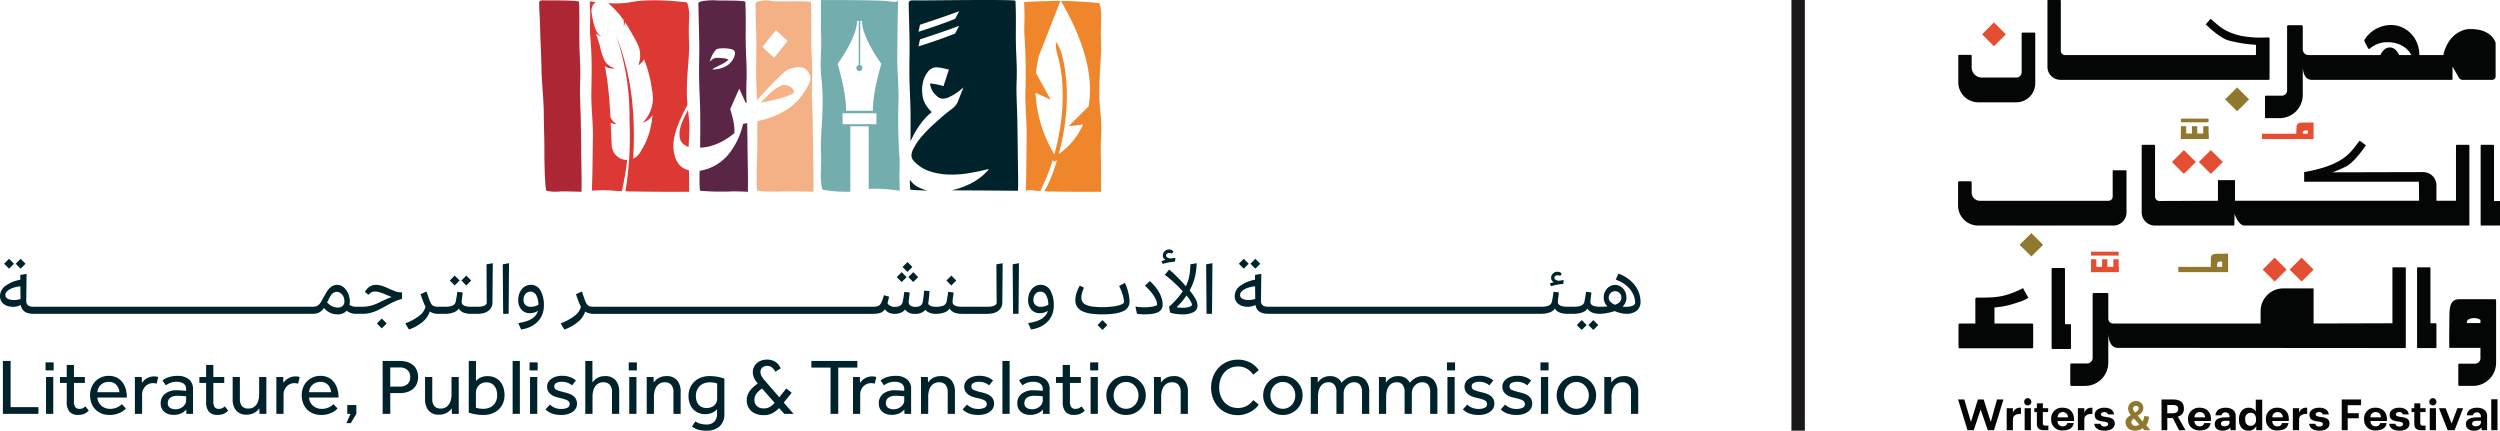 <svg xmlns="http://www.w3.org/2000/svg" width="1103.115" height="190.03" viewBox="0 0 1103.115 190.03">
  <g id="Group_166" data-name="Group 166" transform="translate(-435.046 -133.573)">
    <g id="Group_163" data-name="Group 163">
      <g id="Group_162" data-name="Group 162">
        <g id="Group_161" data-name="Group 161">
          <g id="Group_108" data-name="Group 108">
            <path id="Path_147" data-name="Path 147" d="M1331.266,236.534h0l-4.981,4.961c-.1,0-.1.2,0,.2l4.981,4.961c0,.1.2.1.2,0l4.983-4.961c.1,0,.1-.2,0-.2l-4.983-4.961C1331.469,236.433,1331.266,236.433,1331.266,236.534Z" fill="#90782e"/>
          </g>
          <g id="Group_109" data-name="Group 109">
            <path id="Path_148" data-name="Path 148" d="M1314.694,153.825h0c.1.094.3.094.3,0l4.983-4.965a.2.2,0,0,0,0-.311L1315,143.6c0-.108-.2-.108-.3,0l-4.881,4.951a.2.2,0,0,0,0,.311Z" fill="#e44e33"/>
          </g>
          <g id="Group_110" data-name="Group 110">
            <path id="Path_149" data-name="Path 149" d="M1415.857,205.047h0l-5.287,5.265-5.287-5.265,5.287-5.265Z" fill="#e44e33"/>
          </g>
          <g id="Group_111" data-name="Group 111">
            <path id="Path_150" data-name="Path 150" d="M1403.961,205.047h0l-5.287,5.265-5.286-5.265,5.286-5.265Z" fill="#e44e33"/>
          </g>
          <g id="Group_112" data-name="Group 112">
            <path id="Path_151" data-name="Path 151" d="M1455.91,252.53h0l-5.285,5.265-5.285-5.265,5.285-5.265Z" fill="#e44e33"/>
          </g>
          <g id="Group_113" data-name="Group 113">
            <path id="Path_152" data-name="Path 152" d="M1444.026,252.53h0l-5.3,5.265-5.282-5.265,5.282-5.265Z" fill="#e44e33"/>
          </g>
          <g id="Group_114" data-name="Group 114">
            <path id="Path_153" data-name="Path 153" d="M1427.447,177.409h0l-5.286,5.262-5.287-5.262,5.287-5.262Z" fill="#90782e"/>
          </g>
          <g id="Group_115" data-name="Group 115">
            <path id="Path_154" data-name="Path 154" d="M1415.552,245.544h0c-2.745,0-4.982-.3-4.982,2.025v3.747h-14.337v2.328h21.962v-8.2S1415.857,245.544,1415.552,245.544Zm0,5.772h-2.135a3.136,3.136,0,0,1,.2-2.025,4.171,4.171,0,0,1,1.932-.3Z" fill="#90782e"/>
          </g>
          <g id="Group_116" data-name="Group 116">
            <path id="Path_155" data-name="Path 155" d="M1344.28,168.8h91.8a.437.437,0,0,0,.407-.4V150.479a.436.436,0,0,0-.407-.4l-3.554.094a39.019,39.019,0,0,1-6-.4,25.238,25.238,0,0,1-7.726-2.024c-3.56-1.417-5.389-3.441-8.338-5.869l-2.135,2.428s5.694,5.775,9.963,7.084a59.551,59.551,0,0,0,11.9,1.929c.2,0,.3.2.3.4v3.751a.371.371,0,0,1-.406.4h-83.777a1.866,1.866,0,0,1-1.933-1.929V133.87c0-.2-.2-.3-.406-.3h-5.083c-.306,0-.408.1-.408.3v29.156A5.722,5.722,0,0,0,1344.28,168.8Z" fill="#040505"/>
          </g>
          <g id="Group_117" data-name="Group 117">
            <path id="Path_156" data-name="Path 156" d="M1307.983,178.717h16.674a8.392,8.392,0,0,0,8.439-8.392V148.347c0-.3-.1-.4-.406-.4H1327.5a.375.375,0,0,0-.406.4v17.108a2.358,2.358,0,0,1-2.339,2.334h-15.251a4.5,4.5,0,0,1-4.473-4.453v-5.167a.372.372,0,0,0-.407-.4h-5.084a.371.371,0,0,0-.406.4v11.752A8.824,8.824,0,0,0,1307.983,178.717Z" fill="#040505"/>
          </g>
          <g id="Group_118" data-name="Group 118">
            <path id="Path_157" data-name="Path 157" d="M1535.925,265.59h-15.759c-4.77.1-4.268,4.759-4.363,10.63-.109,9.619,0,10.834,0,10.834h13.726v4.557a2.383,2.383,0,0,1-2.344,2.429h-6.911a.468.468,0,0,0-.515.4v9.01a.467.467,0,0,0,.515.4h5.895a10.2,10.2,0,0,0,10.271-10.124V265.995A.467.467,0,0,0,1535.925,265.59Zm-6.4,10.529h-6c0-.91.2-1.214.609-1.518a5.388,5.388,0,0,1,5.393.1Z" fill="#040505"/>
          </g>
          <g id="Group_119" data-name="Group 119">
            <path id="Path_158" data-name="Path 158" d="M1537.863,222.258h-2.344v-24.4a.438.438,0,0,0-.407-.4h-5.081a.437.437,0,0,0-.407.4v34.929c0,.2.2.3.407.3h7.832a.264.264,0,0,0,.3-.3V222.562A.264.264,0,0,0,1537.863,222.258Z" fill="#040505"/>
          </g>
          <g id="Group_120" data-name="Group 120">
            <path id="Path_159" data-name="Path 159" d="M1420.94,232.787h0l.1-4.859s1.627,5.264,4.576,5.163h98.627c.2,0,.406-.1.406-.3V197.858a.436.436,0,0,0-.406-.4h-5.095a.437.437,0,0,0-.407.4v24.3h-8.631v-6.885a5.781,5.781,0,0,0-4.892-5.669h-.095a2.288,2.288,0,0,0-.813-.1l-39.96.1c2.235-.911,4.268-1.722,6-2.632,4.066-2.228,8.646-9.315,8.646-9.315l-2.751-2.024c-2.439,3.138-3.97,5.467-7.222,7.8-5.177,3.543-11.695,5.062-17.277,6.074v4.252h50.624l.109,8.4h-81.238v-9.112h-7.523v9.112l-25.825.1a1.926,1.926,0,0,1-1.932-1.924V197.858a.437.437,0,0,0-.407-.4h-5.082a.437.437,0,0,0-.408.4V227.32a5.8,5.8,0,0,0,5.9,5.771h34.569C1420.737,233.091,1420.94,232.99,1420.94,232.787Z" fill="#040505"/>
          </g>
          <g id="Group_121" data-name="Group 121">
            <path id="Path_160" data-name="Path 160" d="M1332.18,276.93h0v9.821a.479.479,0,0,1-.508.506h-31.924a.48.48,0,0,1-.509-.506v-9.922a.479.479,0,0,1,.509-.506h6.913V265.388a.568.568,0,0,1,.61-.506h3.559c6.3-.1,9.354-.708,15.455-3.442,0,0,1.321-.71,1.422-.71l2.339,4.253A17.074,17.074,0,0,1,1327,266.5c-4.169,1.316-6.2,2.228-11.9,2.734v7.087h16.572C1331.977,276.323,1332.18,276.525,1332.18,276.93Z" fill="#040505"/>
          </g>
          <g id="Group_122" data-name="Group 122">
            <path id="Path_161" data-name="Path 161" d="M1348.856,277.031h0v10.125a.372.372,0,0,1-.408.4h-7.727a.436.436,0,0,1-.406-.4v-34.93a.436.436,0,0,1,.406-.4h5.084a.436.436,0,0,1,.407.4v24.4h2.236C1348.754,276.627,1348.856,276.728,1348.856,277.031Z" fill="#040505"/>
          </g>
          <g id="Group_123" data-name="Group 123">
            <path id="Path_162" data-name="Path 162" d="M1307.881,233.091h59.579a5.8,5.8,0,0,0,5.9-5.771V209c0-.2-.2-.3-.407-.3h-5.286c-.205,0-.408.1-.408.3v11.237a1.842,1.842,0,0,1-1.829,1.924h-56.733a3.637,3.637,0,0,1-3.66-3.644v-4.556a.437.437,0,0,0-.407-.4h-5.185a.436.436,0,0,0-.407.4v10.326A8.833,8.833,0,0,0,1307.881,233.091Z" fill="#040505"/>
          </g>
          <g id="Group_124" data-name="Group 124">
            <path id="Path_163" data-name="Path 163" d="M1509.8,276.22h-2.331v-24.4c0-.2-.2-.3-.406-.3h-5.095c-.2,0-.407.1-.407.3v35.03c0,.2.2.3.407.3h7.832a.275.275,0,0,0,.312-.3V276.627C1510.112,276.424,1510,276.22,1509.8,276.22Z" fill="#040505"/>
          </g>
          <g id="Group_125" data-name="Group 125">
            <path id="Path_164" data-name="Path 164" d="M1496.277,251.518H1491.1c-.2,0-.406.1-.406.3v24.4l-34.784.1V260.832H1442.6a10.006,10.006,0,0,0-10.072,10.023v5.468H1367.46a2.166,2.166,0,0,1-2.134-2.228V263.363a.479.479,0,0,0-.508-.506h-6a.463.463,0,0,0-.406.506v28.146a2.469,2.469,0,0,1-2.441,2.429h-6.913a.465.465,0,0,0-.508.406v9.111a.464.464,0,0,0,.508.4h6a10.283,10.283,0,0,0,10.268-10.226V280.473c0,3.037,1.016,6.48,4.067,6.581l126.884.1c.2,0,.311-.1.311-.4V251.822A.273.273,0,0,0,1496.277,251.518Z" fill="#040505"/>
          </g>
          <g id="Group_126" data-name="Group 126">
            <path id="Path_165" data-name="Path 165" d="M1434.462,176.289h0V185.3a.434.434,0,0,0,.4.4h6a10.217,10.217,0,0,0,10.271-10.227V162.621c0,3.144,1.016,6.288,4.16,6.18h61.519a.437.437,0,0,0,.407-.4v-5.464l2.737,4.857a1.978,1.978,0,0,0,1.734,1.012h13.009a1.56,1.56,0,0,0,1.531-1.511V152.5s-1.531-6.585-12.1-6.072c0,0-8.238.4-10.881,11.037v.4h-10.678v-.108c0-7.285-5.582-13.154-12.507-13.154a13.93,13.93,0,0,0-11.68,6.476,1.032,1.032,0,0,0,0,.809l1.518,2.942a.54.54,0,0,0,.813.2,11.676,11.676,0,0,1,7.723-2.847c4.784,0,8.646,2.037,10.583,5.68h-5.393a6.433,6.433,0,0,0-1.829-2.536,3.575,3.575,0,0,0-4.675.108,6.93,6.93,0,0,0-1.735,2.428h-32.019a2.539,2.539,0,0,1-2.236-2.536V145.217a.466.466,0,0,0-.407-.513h-6a.48.48,0,0,0-.5.513v28.238a2.3,2.3,0,0,1-2.344,2.335h-7.019A.459.459,0,0,0,1434.462,176.289Z" fill="#040505"/>
          </g>
          <g id="Group_127" data-name="Group 127">
            <path id="Path_166" data-name="Path 166" d="M1453.267,187.635h0c-2.737,0-4.878-.2-4.878,2.023-.1,2.126-.1,2.329-.1,2.936h-15.153v2.328h22.769v-7.287Zm.109,4.959h-2.141c-.3-.81-.095-.81.2-1.215a4.361,4.361,0,0,1,1.938-.2Z" fill="#e44e33"/>
          </g>
          <g id="Group_128" data-name="Group 128">
            <path id="Path_167" data-name="Path 167" d="M1369.9,246.355h-12.2v-1.722h12.2Z" fill="#e44e33"/>
          </g>
          <g id="Group_129" data-name="Group 129">
            <path id="Path_168" data-name="Path 168" d="M1368.275,253.644h1.626v-2.329h-12.2v2.329h10.575Z" fill="#e44e33"/>
          </g>
          <g id="Group_130" data-name="Group 130">
            <path id="Path_169" data-name="Path 169" d="M1369.9,248.785h0v-.811h-2.339v5.671h2.339v-4.86Z" fill="#e44e33"/>
          </g>
          <g id="Group_131" data-name="Group 131">
            <path id="Path_170" data-name="Path 170" d="M1364.92,248.785h0v-.811h-2.339v5.671h2.339v-4.86Z" fill="#e44e33"/>
          </g>
          <g id="Group_132" data-name="Group 132">
            <path id="Path_171" data-name="Path 171" d="M1360.039,248.785h0v-.811H1357.7v5.671h2.339v-4.86Z" fill="#e44e33"/>
          </g>
          <g id="Group_133" data-name="Group 133">
            <path id="Path_172" data-name="Path 172" d="M1409.554,187.527h-12.2v-1.619h12.2Z" fill="#90782e"/>
          </g>
          <g id="Group_134" data-name="Group 134">
            <path id="Path_173" data-name="Path 173" d="M1407.825,194.922h1.729v-2.43h-12.2v2.43h10.472Z" fill="#90782e"/>
          </g>
          <g id="Group_135" data-name="Group 135">
            <path id="Path_174" data-name="Path 174" d="M1409.554,190.063h0v-.809h-2.339v5.669h2.339v-4.86Z" fill="#90782e"/>
          </g>
          <g id="Group_136" data-name="Group 136">
            <path id="Path_175" data-name="Path 175" d="M1404.571,190.063h0v-.809h-2.339v5.669h2.339v-4.86Z" fill="#90782e"/>
          </g>
          <g id="Group_137" data-name="Group 137">
            <path id="Path_176" data-name="Path 176" d="M1399.692,190.063h0v-.809h-2.339v5.669h2.339v-4.86Z" fill="#90782e"/>
          </g>
          <g id="Group_138" data-name="Group 138">
            <path id="Path_177" data-name="Path 177" d="M1319.065,309.834h0L1314.9,323.4h-2.745L1309,314.288l-3.05,9.112H1303.2l-4.168-13.566h2.745l2.948,9.922,3.05-9.922h2.542l3.152,9.922,2.744-9.922Z" fill="#040505"/>
          </g>
          <g id="Group_139" data-name="Group 139">
            <path id="Path_178" data-name="Path 178" d="M1326.488,313.479h.3v2.733h-.3c-1.628,0-3.254.608-3.254,2.43V323.4h-2.745v-9.719h2.745v2.126A3.108,3.108,0,0,1,1326.488,313.479Z" fill="#040505"/>
          </g>
          <g id="Group_140" data-name="Group 140">
            <path id="Path_179" data-name="Path 179" d="M1329.741,309.227h0a1.689,1.689,0,0,1,1.626,1.72,1.583,1.583,0,0,1-1.626,1.519,1.494,1.494,0,0,1-1.525-1.519A1.607,1.607,0,0,1,1329.741,309.227Zm1.423,14.173h-2.745v-9.719h2.745Z" fill="#040505"/>
          </g>
          <g id="Group_141" data-name="Group 141">
            <path id="Path_180" data-name="Path 180" d="M1336.452,315.4h0v4.86a.972.972,0,0,0,1.117,1.113h1.323V323.4h-2.034c-1.932,0-3.05-.81-3.05-2.834V315.4h-1.118v-1.721h1.118v-2.126h2.644v2.126h2.337V315.4Z" fill="#040505"/>
          </g>
          <g id="Group_142" data-name="Group 142">
            <path id="Path_181" data-name="Path 181" d="M1340.112,318.541h0a4.74,4.74,0,0,1,5.082-5.062c3.357,0,5.288,2.328,4.983,5.872h-7.219a2.135,2.135,0,0,0,2.339,2.328,1.8,1.8,0,0,0,1.931-1.417h2.847c-.406,2.43-2.44,3.24-4.881,3.24A4.714,4.714,0,0,1,1340.112,318.541Zm7.421-.81h0a2.288,2.288,0,1,0-4.575,0Z" fill="#040505"/>
          </g>
          <g id="Group_143" data-name="Group 143">
            <path id="Path_182" data-name="Path 182" d="M1357.9,313.479h.408v2.733h-.408c-1.524,0-3.152.608-3.152,2.43V323.4h-2.845v-9.719h2.845v2.126A3.064,3.064,0,0,1,1357.9,313.479Z" fill="#040505"/>
          </g>
          <g id="Group_144" data-name="Group 144">
            <path id="Path_183" data-name="Path 183" d="M1363.6,323.6h0c-2.644,0-4.27-1.114-4.473-3.037h2.746c.1.708.813,1.214,1.829,1.214.916,0,1.526-.4,1.526-1.113,0-.608-.509-.911-2.136-1.114-2.542-.3-3.762-1.012-3.762-2.936,0-2.025,1.933-3.138,4.169-3.138,2.44,0,4.066.911,4.372,2.936h-2.745a1.376,1.376,0,0,0-1.526-1.013c-.914,0-1.524.4-1.524,1.013s.61.911,2.032,1.113c2.644.3,4.068.911,4.068,2.936C1368.173,322.59,1366.241,323.6,1363.6,323.6Z" fill="#040505"/>
          </g>
          <g id="Group_145" data-name="Group 145">
            <path id="Path_184" data-name="Path 184" d="M1372.951,320.059h0c-.1-1.316.508-2.328,2.339-3.341a4.718,4.718,0,0,1-1.22-2.936,3.318,3.318,0,0,1,3.457-3.239,3.044,3.044,0,0,1,3.254,3.037,3.661,3.661,0,0,1-1.73,2.936l-.711.506,2.136,2.531a4.425,4.425,0,0,0,.609-2.328l2.135.1a7.46,7.46,0,0,1-1.118,3.948l1.83,2.126h-2.745l-.711-.911a.1.1,0,0,0-.1.1,5.392,5.392,0,0,1-3.255,1.013C1374.578,323.6,1372.951,321.983,1372.951,320.059Zm2.542-.2h0a1.72,1.72,0,0,0,1.831,1.62,2.5,2.5,0,0,0,1.626-.608l-2.339-2.632C1375.8,318.845,1375.493,319.249,1375.493,319.857Zm2.034-7.188h0a1.258,1.258,0,0,0-1.322,1.215c0,.506.3.911.914,1.721l.611-.4C1379.153,314.288,1379.051,312.669,1377.527,312.669Z" fill="#90782e"/>
          </g>
          <g id="Group_146" data-name="Group 146">
            <path id="Path_185" data-name="Path 185" d="M1399.385,323.4h-2.845l-2.746-5.366h-2.44V323.4h-2.542V309.834h4.982q4.881,0,4.88,3.948v.2a3.243,3.243,0,0,1-2.134,3.24l-.51.2Zm-3.253-9.213h0v-.3c0-1.114-.813-1.62-2.439-1.62h-2.339v3.644h2.339C1395.319,315.908,1396.132,315.3,1396.132,314.187Z" fill="#040505"/>
          </g>
          <g id="Group_147" data-name="Group 147">
            <path id="Path_186" data-name="Path 186" d="M1400.505,318.541h0a4.819,4.819,0,0,1,5.184-5.062c3.253,0,5.287,2.328,4.881,5.872h-7.218a2.182,2.182,0,0,0,2.337,2.328,1.734,1.734,0,0,0,1.932-1.417h2.847c-.406,2.43-2.339,3.24-4.779,3.24C1402.537,323.5,1400.505,321.578,1400.505,318.541Zm7.523-.81h0a2.229,2.229,0,0,0-2.339-2.329,2.294,2.294,0,0,0-2.337,2.329Z" fill="#040505"/>
          </g>
          <g id="Group_148" data-name="Group 148">
            <path id="Path_187" data-name="Path 187" d="M1421.55,317.123h0V323.4h-2.338v-1.316c-.406.709-1.525,1.519-3.558,1.519-1.831,0-3.355-.911-3.355-2.835,0-2.126,1.728-3.037,4.879-3.037h1.628v-.608a1.821,1.821,0,0,0-3.56-.3H1412.6c.2-2.127,1.931-3.341,4.473-3.341C1419.72,313.479,1421.55,314.693,1421.55,317.123Zm-2.744,2.126h-1.628c-1.321,0-2.135.3-2.135,1.317,0,.708.611,1.113,1.526,1.113,1.219,0,2.135-.607,2.237-1.62Z" fill="#040505"/>
          </g>
          <g id="Group_149" data-name="Group 149">
            <path id="Path_188" data-name="Path 188" d="M1427.04,323.6h0c-2.237,0-4.066-1.62-4.066-4.86v-.2c0-3.139,1.829-5.062,4.27-5.062,2.034,0,2.948,1.113,3.152,1.822v-5.366h2.846V323.4H1430.6v-1.822A3.558,3.558,0,0,1,1427.04,323.6Zm3.457-4.86h0v-.3c0-1.417-.711-2.733-2.337-2.733a2.434,2.434,0,0,0-2.441,2.733v.3c0,1.62.915,2.734,2.338,2.734A2.434,2.434,0,0,0,1430.5,318.743Z" fill="#040505"/>
          </g>
          <g id="Group_150" data-name="Group 150">
            <path id="Path_189" data-name="Path 189" d="M1434.866,318.541h0a4.794,4.794,0,0,1,5.081-5.062c3.361,0,5.393,2.328,4.987,5.872h-7.223a2.14,2.14,0,0,0,2.345,2.328,1.792,1.792,0,0,0,1.924-1.417h2.859c-.407,2.43-2.344,3.24-4.892,3.24A4.713,4.713,0,0,1,1434.866,318.541Zm7.425-.81h0a2.173,2.173,0,0,0-2.344-2.329,2.21,2.21,0,0,0-2.236,2.329Z" fill="#040505"/>
          </g>
          <g id="Group_151" data-name="Group 151">
            <path id="Path_190" data-name="Path 190" d="M1452.766,313.479h.3v2.733h-.3c-1.626,0-3.252.608-3.252,2.43V323.4h-2.751v-9.719h2.751v2.126A3.1,3.1,0,0,1,1452.766,313.479Z" fill="#040505"/>
          </g>
          <g id="Group_152" data-name="Group 152">
            <path id="Path_191" data-name="Path 191" d="M1458.457,323.6h0c-2.642,0-4.377-1.114-4.471-3.037h2.642a1.729,1.729,0,0,0,1.829,1.214c.922,0,1.531-.4,1.531-1.113,0-.608-.515-.911-2.046-1.114-2.642-.3-3.862-1.012-3.862-2.936,0-2.025,1.938-3.138,4.269-3.138s3.97.911,4.282,2.936h-2.751c-.095-.709-.7-1.013-1.531-1.013-.908,0-1.518.4-1.518,1.013s.61.911,2.033,1.113c2.642.3,4.065.911,4.065,2.936C1462.929,322.59,1461.005,323.6,1458.457,323.6Z" fill="#040505"/>
          </g>
          <g id="Group_153" data-name="Group 153">
            <path id="Path_192" data-name="Path 192" d="M1476.859,309.834h0v2.531h-5.895v3.544h4.878v2.227h-4.878V323.4h-2.642V309.834Z" fill="#040505"/>
          </g>
          <g id="Group_154" data-name="Group 154">
            <path id="Path_193" data-name="Path 193" d="M1478.187,318.541h0a4.739,4.739,0,0,1,5.081-5.062c3.347,0,5.285,2.328,4.973,5.872h-7.209a2.129,2.129,0,0,0,2.331,2.328,1.875,1.875,0,0,0,1.938-1.417h2.845c-.406,2.43-2.439,3.24-4.878,3.24A4.713,4.713,0,0,1,1478.187,318.541Zm7.412-.81h0a2.17,2.17,0,0,0-2.331-2.329,2.148,2.148,0,0,0-2.236,2.329Z" fill="#040505"/>
          </g>
          <g id="Group_155" data-name="Group 155">
            <path id="Path_194" data-name="Path 194" d="M1493.743,323.6h0c-2.643,0-4.282-1.114-4.486-3.037h2.751a1.55,1.55,0,0,0,1.735,1.214c1.016,0,1.626-.4,1.626-1.113,0-.608-.515-.911-2.141-1.114-2.534-.3-3.767-1.012-3.767-2.936,0-2.025,1.937-3.138,4.173-3.138,2.344,0,3.97.911,4.269,2.936h-2.643a1.367,1.367,0,0,0-1.517-1.013c-.922,0-1.532.4-1.532,1.013s.61.911,2.033,1.113c2.642.3,3.97.911,3.97,2.936C1498.214,322.59,1496.385,323.6,1493.743,323.6Z" fill="#040505"/>
          </g>
          <g id="Group_156" data-name="Group 156">
            <path id="Path_195" data-name="Path 195" d="M1502.984,315.4h0v4.86c0,.81.407,1.113,1.016,1.113h1.328V323.4H1503.3c-1.938,0-2.954-.81-2.954-2.834V315.4h-1.22v-1.721h1.22v-2.126h2.642v2.126h2.344V315.4Z" fill="#040505"/>
          </g>
          <g id="Group_157" data-name="Group 157">
            <path id="Path_196" data-name="Path 196" d="M1508.58,309.227h0a1.683,1.683,0,0,1,1.532,1.72,1.567,1.567,0,0,1-1.532,1.519,1.588,1.588,0,0,1-1.626-1.519A1.693,1.693,0,0,1,1508.58,309.227Zm1.328,14.173h-2.75v-9.719h2.75Z" fill="#040505"/>
          </g>
          <g id="Group_158" data-name="Group 158">
            <path id="Path_197" data-name="Path 197" d="M1519.353,313.681h2.547l-3.767,9.719h-3.049l-3.862-9.719h2.954l2.642,6.783Z" fill="#040505"/>
          </g>
          <g id="Group_159" data-name="Group 159">
            <path id="Path_198" data-name="Path 198" d="M1532.47,317.123h0V323.4h-2.439v-1.316a3.831,3.831,0,0,1-3.456,1.519c-1.829,0-3.455-.911-3.455-2.835,0-2.126,1.829-3.037,4.987-3.037h1.626v-.608a1.824,1.824,0,0,0-3.564-.3h-2.642c.108-2.127,1.937-3.341,4.471-3.341C1530.641,313.479,1532.47,314.693,1532.47,317.123Zm-2.737,2.126h-1.626c-1.328,0-2.236.3-2.236,1.317,0,.708.7,1.113,1.626,1.113,1.219,0,2.127-.607,2.236-1.62Z" fill="#040505"/>
          </g>
          <g id="Group_160" data-name="Group 160">
            <path id="Path_199" data-name="Path 199" d="M1537.05,323.4H1534.3V309.733h2.751Z" fill="#040505"/>
          </g>
        </g>
      </g>
    </g>
    <g id="Group_164" data-name="Group 164">
      <path id="Path_200" data-name="Path 200" d="M690.516,134.29c.347,7.455.077,12.366.187,18.777.1,5.633.578,10.435.314,16.9-.228,5.579.212,11.17.3,16.754q.138,8.158.218,16.314c.073,4.213.147,8.024.153,12.242,0,.708-.067,2.214-.061,2.921,0,0-8.252-.279-9.375-.148a18.629,18.629,0,0,1-6.075-.313c-.7-.207-.942-14.623-.924-15.971.074-5.521-.243-12.712-.261-18.233-.022-5.588-.934-14.006-1.017-19.591-.082-5.649-.46-11.51-.577-17.155-.113-5.7-.338-6.111-.451-11.808-.025-1.16.734-1.33,2.241-1.26,2.365.106,13.6-.134,15.324.574" fill="#ac2733"/>
      <path id="Path_201" data-name="Path 201" d="M711.116,209.184c.255-1.677.469-3.359.669-5.045a6.7,6.7,0,0,1-6.8-6.274l-.058-.972c-.025-.3-.028-.6-.043-.923L704.8,194.1c-.077-1.245-.105-2.487-.175-3.726-.031-.908-.077-1.81-.123-2.712a5.081,5.081,0,0,0,2.6.717,7.031,7.031,0,0,1-2.727-3.216c-.037-.735-.071-1.479-.117-2.214-.126-2.472-.313-4.932-.525-7.386q-.165-1.845-.393-3.674c-.138-1.221-.276-2.445-.448-3.663-.261-1.852-.608-3.7-1-5.539a5.335,5.335,0,0,0,4.569.951,6.852,6.852,0,0,1-5.091-4.307,32.015,32.015,0,0,1-1.649-5.581c-.347-1.379-1.333-4.015-1.717-5.394a5.657,5.657,0,0,0,2.7,1.33,4.119,4.119,0,0,1-2.091-1.734c-1.511-2.554-2.042-5.721-2.5-8.679a4.782,4.782,0,0,1,1.821-4.774c-1.609-.173-2.647-.319-2.647-.319.058,1.594.117,3.653.175,5.245.086,2.381-.246,6.854-.046,9.223.881,10.541.759,14.425.556,25.777-.111,6.186.808,13.638.7,19.508-.154,8.324-.1,14.161-.47,23.8a57.385,57.385,0,0,1,8.847-.1c.955.115,2.488.21,4.367.286.608-2.679,1.324-6.22,1.711-8.731" fill="#dc3834"/>
      <path id="Path_202" data-name="Path 202" d="M832.062,217.73c-.049-1.6-.1-3.653-.141-5.251-.071-2.384.2-6.857.037-9.235a253.266,253.266,0,0,1-.439-25.8c.085-6.2-.642-13.651-.556-19.533.126-8.333.083-14.176.374-23.828a7.059,7.059,0,0,1-3.6.107c-4.738-.735-30.484-.571-30.484-.571.052.987-.022,11.686.107,15.77.209,6.621-.353,10.122-.187,14.3.162,4.057.872,8.063.872,14.152,0,9.277-.949,15.081-.774,21.643.187,6.964.077,4.513-.061,11.48-.019.929.079,4.689.813,6.31a61.437,61.437,0,0,0,12.213.9V189.3h8.12v27.687c5.235-.547,13.711.744,13.711.744M813.21,142.738h.74l.028,19.545a1.338,1.338,0,1,0,.629.021l.028-19.566h.737c0,7.482,8.583,19.013,8.583,19.013-4.038,13.326-3.756,20.7-3.756,20.7H808.383s.282-7.371-3.753-20.7c0,0,8.58-11.531,8.58-19.013m-6.372,45.628v-4.822h14.909l0,4.822Z" fill="#74adae"/>
      <path id="Path_203" data-name="Path 203" d="M764.745,187.937q-.921.154-1.827.288A32.765,32.765,0,0,1,757.75,200a21.118,21.118,0,0,1-10.137,7.957,19.806,19.806,0,0,1-3.86.969c-.083,4.236-.086,8.7.295,8.809a109.09,109.09,0,0,0,13.708.31c1.121-.127,7.281.152,7.281.152,0-.708.062-2.214.059-2.921,0-4.216-.077-8.027-.151-12.239q-.069-7.548-.2-15.1" fill="#5b2645"/>
      <path id="Path_204" data-name="Path 204" d="M793.855,203.064q-.078-8.141-.218-16.278c-.092-5.573-.534-11.154-.3-16.721.264-6.45-.218-11.239-.316-16.861-.114-6.4.16-11.3-.191-18.737-1.716-.705-16.008.094-17.9-.574-1.421-.5-6.559.1-6.535,1.26.117,5.685.243,10.523.36,16.208.116,5.633-.123,10.918-.04,16.554.046,3.24.2,6.6.325,9.943q2.52-2.856,5.123-5.634,3.247-3.448,6.743-6.666a10.141,10.141,0,0,1,5.138-2.229,8.6,8.6,0,0,1,1.465-.139,4.788,4.788,0,0,1,3.817,1.661,5.255,5.255,0,0,1,1.317,3.322,5.024,5.024,0,0,1-.642,2.4,40.274,40.274,0,0,1-3.387,5.445,24.5,24.5,0,0,1-7.477,6.56,35.34,35.34,0,0,1-9.33,3.839c-.872.227-1.732.431-2.585.628q.018,7.23-.071,14.465c-.018,1.345-.6,16.013.1,16.22a67.975,67.975,0,0,0,10.942.31c1.121-.131,13.76.151,13.76.151,0-.707.062-2.21.062-2.918-.006-4.206-.077-8.008-.151-12.214m-14.273-47.655-3,3.678-5.138-4.774q1.465-1.872,2.979-3.714t3.015-3.711l5.138,4.774q-1.5,1.908-3,3.747" fill="#f5b186"/>
      <path id="Path_205" data-name="Path 205" d="M774.426,150.6q1.516-1.836,3.013-3.711-1.493,1.872-3.013,3.711c-1.01,1.224-2.005,2.466-2.978,3.711l5.137,4.777-5.137-4.777c.973-1.245,1.968-2.487,2.978-3.711" fill="#f7b288"/>
      <path id="Path_206" data-name="Path 206" d="M784.827,174.928a.814.814,0,0,0,.5-.777,2.384,2.384,0,0,0-.39-1.133,3.932,3.932,0,0,0-2.463-1.731,4.813,4.813,0,0,0-1.355-.212,3.974,3.974,0,0,0-2,.531,19.577,19.577,0,0,0-4.566,3.359q-2,1.977-4,3.957,3.855-.738,7.5-1.625a35.075,35.075,0,0,0,6.777-2.369" fill="#f7b288"/>
      <path id="Path_207" data-name="Path 207" d="M739.215,188.165c-.1-1.956-.36-3.9-.6-6.077-.4.829-.857,1.728-1.364,2.706a24.861,24.861,0,0,0-2.014,5.163,11.741,11.741,0,0,0-.356,2.794,8.811,8.811,0,0,0,.248,2.083q.535,2.268,3.461,3.5c.117.021.228.027.341.048.062-4.169.449-7,.286-10.219" fill="#dd3934"/>
      <path id="Path_208" data-name="Path 208" d="M737.161,208.061q-4.353-2.082-4.959-9.016c-.025-.377-.037-.753-.037-1.13q0-6.678,6.221-18.048c-.156-1.746-.273-3.657-.273-5.84,0-9.265,1.2-15.06.98-21.616a106.441,106.441,0,0,1,.079-11.465c.025-.929-.1-4.688-1.031-6.3,0,0-15.6-2.083-25.028-.061a40.957,40.957,0,0,1-9.738.362l.012.012a38.28,38.28,0,0,1,6.913,7.619v2.667a6.154,6.154,0,0,0,.519-1.92,61.768,61.768,0,0,1,3.221,5.369,36.011,36.011,0,0,1,3.022,6.007,12.167,12.167,0,0,1-.365,7.668,7.452,7.452,0,0,0,2.542-2.62c.627,1.609,1.2,3.237,1.7,4.877.39,1.388.746,2.782,1.056,4.185.285,1.4.537,2.815.7,4.23a22.51,22.51,0,0,1,.427,4.914,15.79,15.79,0,0,1-4.505,9.791,8.258,8.258,0,0,0,4.351-3.371,41.5,41.5,0,0,1-.9,5.666,30.891,30.891,0,0,1-3.1,8.242l-1.413,2.478a6.647,6.647,0,0,1-3.169,2.819c.062-.933.129-1.865.172-2.8a149.318,149.318,0,0,0-.169-17.523,109.44,109.44,0,0,0-7.505-34,108.573,108.573,0,0,1,5.909,34.074c.03,1.242.033,2.49.03,3.738.209,4.647.2,9.314-.021,13.973q-.213,4.381-.67,8.755c-.3,2.73-.648,5.421-1.139,8.169,10.275.328,28.123.222,28.123.222-.04-.622-.021-5.166-.04-9.445a9.826,9.826,0,0,1-1.916-.686" fill="#dc3834"/>
      <path id="Path_209" data-name="Path 209" d="M884.148,202.589q-.078-8.149-.218-16.3c-.092-5.582-.534-11.169-.307-16.742.267-6.46-.215-11.252-.313-16.882-.111-6.411.159-11.315-.188-18.765-1.719-.707-42.829-.018-44.835-.152-2.026-.13-2.306.514-2.284,1.677.116,5.694.245,9.7.359,15.391.117,5.639-.123,10.938-.04,16.581.08,5.582.488,11.506.507,17.091q.023,5.718-.028,11.44c.181-.4.362-.8.568-1.2q3.828-7.791,8.829-11.7a14.206,14.206,0,0,1-1.72-1.9,10.882,10.882,0,0,1-2.389-5.478,17.864,17.864,0,0,1-.169-2.42,14.833,14.833,0,0,1,.39-3.441,11.287,11.287,0,0,1,2.251-4.653,4.588,4.588,0,0,1,3.636-1.846h.055a14.78,14.78,0,0,1,2.78.358c.869.2,1.778.407,2.72.608l-2.389,7.319a30.77,30.77,0,0,0-5.97-1.182,9.275,9.275,0,0,0,1.069,3.289,9.937,9.937,0,0,0,2.1,2.384,3.5,3.5,0,0,0,2.555,1.042,7.04,7.04,0,0,0,2.973-.8,24.347,24.347,0,0,0,6.08-4.212l-2.555,6.523a8.331,8.331,0,0,1-2.819,3.2q-2.207,1.676-3.9,3.137c-.792.7-2.116,1.871-3.955,3.523a55.959,55.959,0,0,0-5.263,5.408,25.458,25.458,0,0,0-3.833,5.822,5.684,5.684,0,0,0-.614,2.4,3.5,3.5,0,0,0,.921,2.366,16.15,16.15,0,0,0,6.928,4.6,28.95,28.95,0,0,0,8.457,1.512c.5.018,1,.027,1.5.027a45.412,45.412,0,0,0,7.361-.607q4.445-.742,8.165-1.676a3.142,3.142,0,0,1,.694-.137c.074,0,.111.018.111.055a.2.2,0,0,1-.028.082,25.774,25.774,0,0,1-9.179,6.784,34.309,34.309,0,0,1-7.339,2.451c8.337,0,29.422.185,29.422.182,0-.705.061-2.214.061-2.919-.006-4.215-.08-8.023-.15-12.232m-27.687-54.22c-5.35,2.11-10.785,3.966-16.045,5.645l-.086-.085.651-2.976c6.086-2.025,12.437-4.136,17.132-5.946l.089.128Zm0-6.466c-5.35,2.111-10.785,3.963-16.045,5.646l-.086-.085.651-2.976c6.086-2.026,12.437-4.14,17.132-5.946l.089.13Z" fill="#00222b"/>
      <path id="Path_210" data-name="Path 210" d="M840.478,216.276a9.833,9.833,0,0,1-3.965-3.428c.009,2.469.092,4.357.341,4.43.454.11,3.986.292,7.545.38a18.361,18.361,0,0,1-3.921-1.382" fill="#01222b"/>
      <path id="Path_211" data-name="Path 211" d="M764.425,169.982c.264-6.462-.218-11.257-.314-16.888-.113-6.411.157-11.321-.187-18.774-1.723-.7-10.757-.4-12.763-.574-2.085-.179-7.984.1-7.959,1.264.113,5.7.242,10.538.359,16.235.114,5.642-.126,10.942-.04,16.584.08,5.585.485,11.513.507,17.1q.023,6.9-.049,13.8a19.683,19.683,0,0,0,6.347-1.269,27.408,27.408,0,0,0,8.777-5.2v-.635a22.862,22.862,0,0,0-.5-4.917c-.4-1.694-.857-3.359-1.354-4.983l3.992-9.053q1.82,3.99,2.57,5.691a1.779,1.779,0,0,0,.673.8c-.111-3.062-.187-6.123-.061-9.178m-5.755-10.6a8.084,8.084,0,0,1-3.937,3.729,11.093,11.093,0,0,1-2.356.805,19.079,19.079,0,0,1-2.453.331l-.5-.049c.114-.264,1.18-.884,3.188-1.852a12.905,12.905,0,0,0,3.811-2.4l.028-.124a8.352,8.352,0,0,0-3.167-.641c-.531-.048-1.013-.073-1.443-.073a3.963,3.963,0,0,0-2.242.468,7.527,7.527,0,0,0-.709.6,4.557,4.557,0,0,1-.565.48l-.049-.021a7.8,7.8,0,0,1,.663-1.925,12.709,12.709,0,0,1,1.88-3.062c.429-.51,1.47-.768,3.113-.768h.925q3.261.173,4.035.941a1.7,1.7,0,0,1,.473,1.258,5.292,5.292,0,0,1-.7,2.3" fill="#5b2645"/>
      <path id="Path_212" data-name="Path 212" d="M920.99,188.267c-.163-4.036-.872-8.027-.872-14.092,0-9.232.949-15.008.774-21.54-.188-6.933-.074-4.495.064-11.425.018-.926-.083-4.673-.814-6.283,0,0-8.408-.85-16.969-.941,10.431,17.966,14.537,33.612,12.2,46.54l-8.8,8.721,2.619-.282c.019,0,1.6-.173,3.741-.456a31.541,31.541,0,0,1-10.714,13.053.067.067,0,0,0-.019.015c.074-.27.144-.534.215-.8a103.764,103.764,0,0,0,2.4-11.792c1.226-8.567,1.88-20.93-1.587-32.455a14.786,14.786,0,0,0-1.827-3.881l-.415-.632a14.839,14.839,0,0,0,.046,2.74,15.439,15.439,0,0,0,.534,2.687c4.109,14.012,2.466,30.527-1.108,43.5-.071.256-.138.508-.212.763a58.545,58.545,0,0,1-8.285-27.2l6.694,3.068-6.479-11.792c.172-1.734.427-3.487.755-5.193l.4-2.087,9.594-24.516c-.823-.009-1.649-.009-2.469,0-4.831.054-13.506.479-13.506.479.049,1.589.1,3.639.144,5.227.068,2.372-.2,6.83-.036,9.192a252.946,252.946,0,0,1,.439,25.686c-.089,6.168.638,13.593.552,19.445-.122,8.3-.079,14.113-.371,23.718a7.067,7.067,0,0,1,3.6-.1c.623.094,1.606.176,2.822.243a22.5,22.5,0,0,1,.955-2.187,73.588,73.588,0,0,0,4.514-11.558,1.082,1.082,0,0,1,.062.1l.445.693.74-.359s.095-.045.267-.133l.323-.137.046-.018a77.267,77.267,0,0,1-3.928,10.568,20.839,20.839,0,0,1-1.787,3.113c8.694.352,25.175.243,25.175.243-.052-.981.018-11.631-.111-15.7-.208-6.59.354-10.076.188-14.23" fill="#f0862b"/>
      <path id="Path_213" data-name="Path 213" d="M436.322,292.843h3.4v20.368H452v2.973H436.322Z" fill="#00222b"/>
      <path id="Path_214" data-name="Path 214" d="M455.147,293.473h3.574v3.535h-3.574Zm.215,6.441h3.184v16.275h-3.184Z" fill="#00222b"/>
      <path id="Path_215" data-name="Path 215" d="M464.491,302.537h-2.973v-2.624h2.973v-5.32h3.184v5.32h4.816v2.624h-4.816v8.014a4.339,4.339,0,0,0,.618,2.7,2.169,2.169,0,0,0,1.753.732,3.574,3.574,0,0,0,1.52-.279,4.614,4.614,0,0,0,1.207-.839l1.45,1.923a6.731,6.731,0,0,1-2.1,1.418,6.862,6.862,0,0,1-2.567.437,4.833,4.833,0,0,1-3.842-1.4,6.538,6.538,0,0,1-1.219-4.373Z" fill="#00222b"/>
      <path id="Path_216" data-name="Path 216" d="M490.6,313.8a9.218,9.218,0,0,1-.847.808,7.286,7.286,0,0,1-1.471.944,11.179,11.179,0,0,1-2.122.784,10.6,10.6,0,0,1-2.776.334,9.471,9.471,0,0,1-3.5-.629,7.823,7.823,0,0,1-2.727-1.782,8.031,8.031,0,0,1-1.75-2.767,9.892,9.892,0,0,1-.618-3.571,9.257,9.257,0,0,1,.6-3.344,8.054,8.054,0,0,1,1.7-2.694,8.224,8.224,0,0,1,2.6-1.8,8.141,8.141,0,0,1,3.308-.663,7.738,7.738,0,0,1,3.648.8,7.243,7.243,0,0,1,2.494,2.135,9.047,9.047,0,0,1,1.434,3.046,13.673,13.673,0,0,1,.46,3.568H478.045a4.815,4.815,0,0,0,.476,1.993,5.053,5.053,0,0,0,1.185,1.579,5.824,5.824,0,0,0,1.7,1.047,5.352,5.352,0,0,0,2.018.386,7.418,7.418,0,0,0,3.433-.7,6.942,6.942,0,0,0,1.944-1.364Zm-2.865-7.173a5.258,5.258,0,0,0-1.342-3.219,4.357,4.357,0,0,0-3.4-1.333,5.115,5.115,0,0,0-2.033.388,4.915,4.915,0,0,0-1.539,1.015,4.514,4.514,0,0,0-.991,1.451,4.742,4.742,0,0,0-.387,1.7Z" fill="#00222b"/>
      <path id="Path_217" data-name="Path 217" d="M494.569,316.186V300.928c0-.209-.012-.546-.034-1.017h3.043l.105,2.624a8.806,8.806,0,0,1,.743-.926,5.485,5.485,0,0,1,1.115-.927,7.248,7.248,0,0,1,1.523-.719,6.155,6.155,0,0,1,2-.3,5.981,5.981,0,0,1,.973.073,4.46,4.46,0,0,1,.83.209l-.707,2.937a4.638,4.638,0,0,0-1.627-.243,4.585,4.585,0,0,0-3.4,1.455,5.134,5.134,0,0,0-1.01,1.591,5.024,5.024,0,0,0-.372,1.926v8.573Z" fill="#00222b"/>
      <path id="Path_218" data-name="Path 218" d="M517.219,314.226a5.518,5.518,0,0,1-2.426,1.822,8.373,8.373,0,0,1-3.1.592,8.02,8.02,0,0,1-2.036-.261,5.215,5.215,0,0,1-1.84-.878,4.65,4.65,0,0,1-1.345-1.573,4.946,4.946,0,0,1-.513-2.362,5.214,5.214,0,0,1,1.858-4.2,8.052,8.052,0,0,1,5.362-1.576c.378,0,.777.012,1.2.033s.823.049,1.2.07.709.048.991.07.486.048.6.07v-.593a2.973,2.973,0,0,0-1.114-2.608,5.149,5.149,0,0,0-3.025-.787,7.207,7.207,0,0,0-2.973.507,11.557,11.557,0,0,0-1.839,1.03l-1.49-2.132a8.205,8.205,0,0,1,1.029-.7,8.757,8.757,0,0,1,1.413-.646,11.606,11.606,0,0,1,1.842-.489,12.988,12.988,0,0,1,2.371-.192,7.567,7.567,0,0,1,5.005,1.519,5.319,5.319,0,0,1,1.825,4.324v10.1c0,.221.012.5.036.826H517.29Zm-.037-5.74c-.1-.024-.276-.051-.546-.088s-.584-.064-.94-.088-.731-.045-1.133-.067-.789-.036-1.167-.036a6.179,6.179,0,0,0-2.177.316,3.693,3.693,0,0,0-1.309.786,2.506,2.506,0,0,0-.657,1.051,3.831,3.831,0,0,0-.175,1.1,2.352,2.352,0,0,0,.922,2.014,4.214,4.214,0,0,0,2.545.68,4.957,4.957,0,0,0,1.754-.313A5.349,5.349,0,0,0,515.77,313a4.325,4.325,0,0,0,1.025-1.227,2.92,2.92,0,0,0,.387-1.433Z" fill="#00222b"/>
      <path id="Path_219" data-name="Path 219" d="M525.994,302.537h-2.972v-2.624h2.972v-5.32h3.185v5.32h4.815v2.624h-4.815v8.014a4.34,4.34,0,0,0,.617,2.7,2.169,2.169,0,0,0,1.753.732,3.571,3.571,0,0,0,1.52-.279,4.614,4.614,0,0,0,1.207-.839l1.45,1.923a6.731,6.731,0,0,1-2.1,1.418,6.859,6.859,0,0,1-2.567.437,4.834,4.834,0,0,1-3.842-1.4,6.544,6.544,0,0,1-1.219-4.373Z" fill="#00222b"/>
      <path id="Path_220" data-name="Path 220" d="M537.707,299.913h3.185v9.554a4.827,4.827,0,0,0,.955,3.34,3.566,3.566,0,0,0,2.76,1.036,4.252,4.252,0,0,0,2.282-.562,4.645,4.645,0,0,0,1.471-1.452,5.912,5.912,0,0,0,.8-2.031,11.646,11.646,0,0,0,.231-2.324v-7.561h3.184v15.275c0,.337.012.671.037,1h-3.043l-.108-2.414c-.212.279-.473.58-.777.908a5.259,5.259,0,0,1-1.136.89,7.279,7.279,0,0,1-1.554.686,6.744,6.744,0,0,1-2.017.279,5.814,5.814,0,0,1-4.742-1.837,7.633,7.633,0,0,1-1.523-5.023Z" fill="#00222b"/>
      <path id="Path_221" data-name="Path 221" d="M556.993,316.186V300.928c0-.209-.013-.546-.034-1.017H560l.1,2.624a8.831,8.831,0,0,1,.744-.926,5.478,5.478,0,0,1,1.114-.927,7.272,7.272,0,0,1,1.523-.719,6.161,6.161,0,0,1,2-.3,5.99,5.99,0,0,1,.973.073,4.45,4.45,0,0,1,.829.209l-.706,2.937a4.644,4.644,0,0,0-1.628-.243,4.585,4.585,0,0,0-3.4,1.455,5.1,5.1,0,0,0-1.01,1.591,5.024,5.024,0,0,0-.372,1.926v8.573Z" fill="#00222b"/>
      <path id="Path_222" data-name="Path 222" d="M583.993,313.8a9.387,9.387,0,0,1-.848.808,7.286,7.286,0,0,1-1.471.944,11.178,11.178,0,0,1-2.122.784,10.6,10.6,0,0,1-2.776.334,9.472,9.472,0,0,1-3.5-.629,7.824,7.824,0,0,1-2.727-1.782,8.031,8.031,0,0,1-1.75-2.767,9.892,9.892,0,0,1-.617-3.571,9.257,9.257,0,0,1,.6-3.344,8.042,8.042,0,0,1,1.7-2.694,8.224,8.224,0,0,1,2.6-1.8,8.133,8.133,0,0,1,3.307-.663,7.738,7.738,0,0,1,3.648.8,7.235,7.235,0,0,1,2.494,2.135,9.047,9.047,0,0,1,1.434,3.046,13.671,13.671,0,0,1,.46,3.568H571.433a4.815,4.815,0,0,0,.476,1.993,5.068,5.068,0,0,0,1.185,1.579,5.85,5.85,0,0,0,1.7,1.047,5.352,5.352,0,0,0,2.018.386,7.418,7.418,0,0,0,3.433-.7,6.941,6.941,0,0,0,1.944-1.364Zm-2.865-7.173a5.27,5.27,0,0,0-1.342-3.219,4.361,4.361,0,0,0-3.4-1.333,5.118,5.118,0,0,0-2.033.388,4.9,4.9,0,0,0-1.538,1.015,4.5,4.5,0,0,0-.992,1.451,4.742,4.742,0,0,0-.387,1.7Z" fill="#00222b"/>
      <path id="Path_223" data-name="Path 223" d="M589.692,316.186h-1.413V312.3h4v3.851l-2.441,4.127h-1.947Z" fill="#00222b"/>
      <path id="Path_224" data-name="Path 224" d="M603.881,292.844h7.469a10.354,10.354,0,0,1,3.979.662,7.142,7.142,0,0,1,2.512,1.682,5.77,5.77,0,0,1,1.312,2.275,8.629,8.629,0,0,1,.371,2.451,7.328,7.328,0,0,1-.6,3.079,6.134,6.134,0,0,1-1.661,2.22,7.09,7.09,0,0,1-2.531,1.348,10.745,10.745,0,0,1-3.2.456h-4.278v9.168h-3.366Zm7.61,11.3a4.775,4.775,0,0,0,3.378-1.1,3.981,3.981,0,0,0,1.188-3.061,4.064,4.064,0,0,0-1.222-3.131,4.712,4.712,0,0,0-3.344-1.139h-4.244v8.433Z" fill="#00222b"/>
      <path id="Path_225" data-name="Path 225" d="M622.6,299.913h3.184v9.554a4.832,4.832,0,0,0,.955,3.34,3.568,3.568,0,0,0,2.761,1.036,4.254,4.254,0,0,0,2.282-.562,4.646,4.646,0,0,0,1.471-1.452,5.931,5.931,0,0,0,.795-2.031,11.646,11.646,0,0,0,.23-2.324v-7.561h3.185v15.275c0,.337.012.671.037,1h-3.043l-.108-2.414c-.212.279-.473.58-.777.908a5.281,5.281,0,0,1-1.136.89,7.212,7.212,0,0,1-1.554.686,6.751,6.751,0,0,1-2.018.279,5.812,5.812,0,0,1-4.741-1.837,7.633,7.633,0,0,1-1.523-5.023Z" fill="#00222b"/>
      <path id="Path_226" data-name="Path 226" d="M641.888,292.844h3.184V301.7a5.648,5.648,0,0,1,.691-.7,5.586,5.586,0,0,1,1.081-.717,6.517,6.517,0,0,1,1.468-.544,8.4,8.4,0,0,1,5.095.438,6.748,6.748,0,0,1,2.355,1.785,7.631,7.631,0,0,1,1.431,2.679,10.976,10.976,0,0,1,.479,3.289A9.121,9.121,0,0,1,657,311.46a7.97,7.97,0,0,1-1.9,2.766,8.632,8.632,0,0,1-2.92,1.8,10.515,10.515,0,0,1-3.75.647,21,21,0,0,1-3.75-.316,15.065,15.065,0,0,1-2.8-.735Zm3.151,20.647c.328.094.737.192,1.219.3a11,11,0,0,0,2.14.158,6.653,6.653,0,0,0,2.478-.437,5.678,5.678,0,0,0,1.9-1.224,5.321,5.321,0,0,0,1.219-1.892,6.625,6.625,0,0,0,.424-2.4,8.584,8.584,0,0,0-.264-2.154,5.139,5.139,0,0,0-.848-1.819,4.392,4.392,0,0,0-1.471-1.263,4.545,4.545,0,0,0-2.155-.471,4.809,4.809,0,0,0-2.036.4,4.538,4.538,0,0,0-1.453,1.054,4.127,4.127,0,0,0-.866,1.5,5.658,5.658,0,0,0-.282,1.768Z" fill="#00222b"/>
      <rect id="Rectangle_7" data-name="Rectangle 7" width="3.185" height="23.341" transform="translate(661.246 292.841)" fill="#00222b"/>
      <path id="Path_227" data-name="Path 227" d="M668.714,293.473h3.575v3.535h-3.575Zm.212,6.441h3.185v16.275h-3.185Z" fill="#00222b"/>
      <path id="Path_228" data-name="Path 228" d="M677.7,312.091a6.679,6.679,0,0,0,2.125,1.4,7.237,7.237,0,0,0,2.865.525,6.1,6.1,0,0,0,2.657-.51,1.669,1.669,0,0,0,1.059-1.591,1.905,1.905,0,0,0-.23-.96,2.041,2.041,0,0,0-.777-.72,6.941,6.941,0,0,0-1.453-.577q-.9-.264-2.247-.577a13.84,13.84,0,0,1-1.892-.559,6.25,6.25,0,0,1-1.683-.929,4.607,4.607,0,0,1-1.2-1.4,3.98,3.98,0,0,1-.46-1.977,3.9,3.9,0,0,1,.549-2.08,4.822,4.822,0,0,1,1.465-1.506,7.125,7.125,0,0,1,2.073-.927,9.017,9.017,0,0,1,2.389-.315,10.611,10.611,0,0,1,3.59.543,8.273,8.273,0,0,1,2.638,1.522l-1.735,2.168a6.468,6.468,0,0,0-1.855-1.118,6.879,6.879,0,0,0-2.6-.455,5.217,5.217,0,0,0-2.441.489,1.681,1.681,0,0,0-.919,1.609,1.662,1.662,0,0,0,1.22,1.558,20.448,20.448,0,0,0,3.2.963,19.535,19.535,0,0,1,2.178.647,6.681,6.681,0,0,1,1.765.944,4.24,4.24,0,0,1,1.207,1.418,4.313,4.313,0,0,1,.443,2.032,4.044,4.044,0,0,1-.569,2.15,4.855,4.855,0,0,1-1.523,1.558,7.156,7.156,0,0,1-2.189.945,10.527,10.527,0,0,1-2.586.315q-4.671,0-7.008-2.484Z" fill="#00222b"/>
      <path id="Path_229" data-name="Path 229" d="M693.3,292.843h3.148v9.484c.215-.279.473-.583.78-.911a5.629,5.629,0,0,1,1.133-.908,6.934,6.934,0,0,1,1.557-.7,6.69,6.69,0,0,1,2.018-.28,5.887,5.887,0,0,1,4.778,1.856,7.589,7.589,0,0,1,1.554,5.041v9.76h-3.181v-9.517a4.785,4.785,0,0,0-.992-3.341,3.629,3.629,0,0,0-2.795-1.069,4.36,4.36,0,0,0-2.3.559,4.44,4.44,0,0,0-1.468,1.455,6.37,6.37,0,0,0-.795,2.028,10.86,10.86,0,0,0-.249,2.327v7.558H693.3Z" fill="#00222b"/>
      <path id="Path_230" data-name="Path 230" d="M712.483,293.473h3.575v3.535h-3.575Zm.212,6.441h3.185v16.275H712.7Z" fill="#00222b"/>
      <path id="Path_231" data-name="Path 231" d="M720.412,316.186V300.947c0-.222-.013-.565-.034-1.036h3.043l.1,2.451c.212-.28.473-.589.777-.926a5.336,5.336,0,0,1,1.136-.927,6.731,6.731,0,0,1,1.572-.7,6.921,6.921,0,0,1,2.036-.28,5.9,5.9,0,0,1,4.778,1.859,7.582,7.582,0,0,1,1.557,5.038v9.764H732.2v-9.518a4.8,4.8,0,0,0-.992-3.344,3.626,3.626,0,0,0-2.795-1.068,4.377,4.377,0,0,0-2.3.558,4.449,4.449,0,0,0-1.471,1.455,6.436,6.436,0,0,0-.8,2.032,10.821,10.821,0,0,0-.249,2.323v7.562Z" fill="#00222b"/>
      <path id="Path_232" data-name="Path 232" d="M741.858,319.512a8.118,8.118,0,0,0,2,.96,9.088,9.088,0,0,0,2.887.4,4.547,4.547,0,0,0,3.54-1.294,4.891,4.891,0,0,0,1.167-3.395v-2q-.249.209-.654.577a5.307,5.307,0,0,1-1.029.7,8.632,8.632,0,0,1-1.467.6,6.672,6.672,0,0,1-1.947.262,7.875,7.875,0,0,1-3.2-.614,6.847,6.847,0,0,1-2.356-1.679,7.168,7.168,0,0,1-1.446-2.554,10.134,10.134,0,0,1-.5-3.238,8.864,8.864,0,0,1,.673-3.483,8.144,8.144,0,0,1,1.9-2.763,8.5,8.5,0,0,1,2.92-1.823,10.606,10.606,0,0,1,3.786-.646,19.141,19.141,0,0,1,3.75.349,16.939,16.939,0,0,1,2.794.771v15.54a7.135,7.135,0,0,1-2.069,5.475,8.187,8.187,0,0,1-5.823,1.941,11.979,11.979,0,0,1-4-.541,9.242,9.242,0,0,1-2.407-1.239Zm9.624-16.73c-.212-.07-.571-.17-1.078-.3a10.08,10.08,0,0,0-2.282-.192,6.564,6.564,0,0,0-2.444.437,5.484,5.484,0,0,0-3.132,3.1,6.248,6.248,0,0,0-.442,2.381,7.977,7.977,0,0,0,.267,2.1,4.635,4.635,0,0,0,.847,1.713,4.112,4.112,0,0,0,1.471,1.157,5,5,0,0,0,2.156.419,5.542,5.542,0,0,0,2.054-.349,4.229,4.229,0,0,0,1.453-.929,3.812,3.812,0,0,0,.847-1.294,4.03,4.03,0,0,0,.283-1.488Z" fill="#00222b"/>
      <path id="Path_233" data-name="Path 233" d="M778.839,313.631a12.391,12.391,0,0,1-2.85,2.2,8.065,8.065,0,0,1-4.017.911,9.375,9.375,0,0,1-3.2-.507,6.612,6.612,0,0,1-2.337-1.4,5.875,5.875,0,0,1-1.413-2.062,6.567,6.567,0,0,1-.479-2.5,6.979,6.979,0,0,1,1.2-3.991,13.46,13.46,0,0,1,3.679-3.465l-.424-.525a8.614,8.614,0,0,1-1.308-2.172,6.17,6.17,0,0,1-.461-2.378,5.169,5.169,0,0,1,.424-2.046,5.376,5.376,0,0,1,1.219-1.768,5.862,5.862,0,0,1,1.965-1.224,7.28,7.28,0,0,1,2.657-.455,7.174,7.174,0,0,1,2.315.334,5.971,5.971,0,0,1,1.7.871,5.51,5.51,0,0,1,1.2,1.224,10.155,10.155,0,0,1,.832,1.418l-2.37,1.507a5.886,5.886,0,0,0-1.754-2.081,3.285,3.285,0,0,0-1.75-.507,3.063,3.063,0,0,0-2.3.8,2.632,2.632,0,0,0-.777,1.892,3.613,3.613,0,0,0,.512,1.834,11.948,11.948,0,0,0,1.361,1.874l6.443,7.453,3.08-3.882,2.4,1.889-3.5,4.34,4.318,4.968H781.1Zm-7.539-8.609a9.715,9.715,0,0,0-2.6,2.4,4.71,4.71,0,0,0-.762,2.678A3.543,3.543,0,0,0,769,312.723a4.252,4.252,0,0,0,3.114,1.048,4.97,4.97,0,0,0,2.742-.717,9.282,9.282,0,0,0,2-1.734Z" fill="#00222b"/>
      <path id="Path_234" data-name="Path 234" d="M801.52,295.783h-8.457v-2.94H813.34v2.94h-8.423v20.4h-3.4Z" fill="#00222b"/>
      <path id="Path_235" data-name="Path 235" d="M811.428,316.186V300.928c0-.209-.012-.546-.034-1.017h3.043l.1,2.624a8.817,8.817,0,0,1,.743-.926,5.484,5.484,0,0,1,1.115-.927,7.272,7.272,0,0,1,1.523-.719,6.155,6.155,0,0,1,2-.3,5.981,5.981,0,0,1,.973.073,4.46,4.46,0,0,1,.83.209l-.707,2.937a4.638,4.638,0,0,0-1.627-.243,4.585,4.585,0,0,0-3.4,1.455,5.133,5.133,0,0,0-1.01,1.591,5.023,5.023,0,0,0-.371,1.926v8.573Z" fill="#00222b"/>
      <path id="Path_236" data-name="Path 236" d="M834.078,314.226a5.541,5.541,0,0,1-2.426,1.822,8.378,8.378,0,0,1-3.1.592,8.025,8.025,0,0,1-2.036-.261,5.21,5.21,0,0,1-1.839-.878,4.616,4.616,0,0,1-1.345-1.573,4.946,4.946,0,0,1-.513-2.362,5.211,5.211,0,0,1,1.858-4.2,8.047,8.047,0,0,1,5.361-1.576c.378,0,.777.012,1.2.033s.823.049,1.2.07.709.048.992.07.485.048.6.07v-.593a2.973,2.973,0,0,0-1.115-2.608,5.145,5.145,0,0,0-3.025-.787,7.2,7.2,0,0,0-2.972.507,11.571,11.571,0,0,0-1.84,1.03l-1.489-2.132a8.118,8.118,0,0,1,1.028-.7,8.837,8.837,0,0,1,1.413-.646,11.65,11.65,0,0,1,1.843-.489,12.977,12.977,0,0,1,2.37-.192,7.57,7.57,0,0,1,5.006,1.519,5.321,5.321,0,0,1,1.824,4.324v10.1c0,.221.012.5.037.826h-2.973Zm-.037-5.74c-.1-.024-.277-.051-.547-.088s-.583-.064-.94-.088-.73-.045-1.133-.067-.789-.036-1.167-.036a6.183,6.183,0,0,0-2.177.316,3.679,3.679,0,0,0-1.308.786,2.486,2.486,0,0,0-.657,1.051,3.8,3.8,0,0,0-.175,1.1,2.354,2.354,0,0,0,.921,2.014,4.217,4.217,0,0,0,2.546.68,4.955,4.955,0,0,0,1.753-.313,5.288,5.288,0,0,0,1.468-.841,4.275,4.275,0,0,0,1.029-1.227,2.92,2.92,0,0,0,.387-1.433Z" fill="#00222b"/>
      <path id="Path_237" data-name="Path 237" d="M841.436,316.186V300.947c0-.222-.012-.565-.034-1.036h3.044l.1,2.451c.212-.28.473-.589.777-.926a5.361,5.361,0,0,1,1.136-.927,6.759,6.759,0,0,1,1.573-.7,6.912,6.912,0,0,1,2.036-.28,5.9,5.9,0,0,1,4.778,1.859,7.582,7.582,0,0,1,1.557,5.038v9.764h-3.185v-9.518a4.8,4.8,0,0,0-.992-3.344,3.624,3.624,0,0,0-2.794-1.068,4.378,4.378,0,0,0-2.3.558,4.44,4.44,0,0,0-1.471,1.455,6.412,6.412,0,0,0-.8,2.032,10.879,10.879,0,0,0-.248,2.323v7.562Z" fill="#00222b"/>
      <path id="Path_238" data-name="Path 238" d="M861.749,312.091a6.667,6.667,0,0,0,2.125,1.4,7.237,7.237,0,0,0,2.865.525,6.093,6.093,0,0,0,2.656-.51,1.67,1.67,0,0,0,1.06-1.591,1.9,1.9,0,0,0-.231-.96,2.027,2.027,0,0,0-.777-.72,6.909,6.909,0,0,0-1.452-.577q-.9-.264-2.248-.577a13.884,13.884,0,0,1-1.892-.559,6.28,6.28,0,0,1-1.683-.929,4.6,4.6,0,0,1-1.2-1.4,3.981,3.981,0,0,1-.461-1.977,3.887,3.887,0,0,1,.55-2.08,4.8,4.8,0,0,1,1.465-1.506,7.13,7.13,0,0,1,2.072-.927,9.019,9.019,0,0,1,2.39-.315,10.605,10.605,0,0,1,3.589.543,8.251,8.251,0,0,1,2.638,1.522l-1.735,2.168a6.439,6.439,0,0,0-1.855-1.118,6.879,6.879,0,0,0-2.6-.455,5.22,5.22,0,0,0-2.441.489,1.682,1.682,0,0,0-.918,1.609,1.661,1.661,0,0,0,1.219,1.558,20.464,20.464,0,0,0,3.2.963,19.451,19.451,0,0,1,2.177.647,6.686,6.686,0,0,1,1.766.944,4.252,4.252,0,0,1,1.207,1.418,4.314,4.314,0,0,1,.442,2.032,4.043,4.043,0,0,1-.568,2.15,4.9,4.9,0,0,1-1.52,1.558,7.224,7.224,0,0,1-2.193.945,10.527,10.527,0,0,1-2.586.315q-4.671,0-7.007-2.484Z" fill="#00222b"/>
      <rect id="Rectangle_8" data-name="Rectangle 8" width="3.184" height="23.341" transform="translate(877.356 292.841)" fill="#00222b"/>
      <path id="Path_239" data-name="Path 239" d="M895.191,314.226a5.535,5.535,0,0,1-2.426,1.822,8.373,8.373,0,0,1-3.1.592,8.021,8.021,0,0,1-2.036-.261,5.215,5.215,0,0,1-1.84-.878,4.617,4.617,0,0,1-1.345-1.573,4.946,4.946,0,0,1-.513-2.362,5.214,5.214,0,0,1,1.858-4.2,8.052,8.052,0,0,1,5.362-1.576c.378,0,.777.012,1.2.033l1.2.07c.381.024.71.048.992.07s.486.048.6.07v-.593a2.972,2.972,0,0,0-1.114-2.608,5.149,5.149,0,0,0-3.025-.787,7.207,7.207,0,0,0-2.973.507,11.557,11.557,0,0,0-1.839,1.03l-1.49-2.132a8.205,8.205,0,0,1,1.029-.7,8.756,8.756,0,0,1,1.413-.646,11.6,11.6,0,0,1,1.842-.489,13.011,13.011,0,0,1,2.371-.192,7.567,7.567,0,0,1,5.005,1.519,5.322,5.322,0,0,1,1.825,4.324v10.1c0,.221.012.5.036.826h-2.972Zm-.037-5.74c-.095-.024-.276-.051-.546-.088s-.584-.064-.94-.088-.731-.045-1.133-.067-.789-.036-1.167-.036a6.187,6.187,0,0,0-2.177.316,3.693,3.693,0,0,0-1.309.786,2.506,2.506,0,0,0-.657,1.051,3.8,3.8,0,0,0-.175,1.1,2.354,2.354,0,0,0,.921,2.014,4.219,4.219,0,0,0,2.546.68,4.961,4.961,0,0,0,1.754-.313,5.3,5.3,0,0,0,1.468-.841,4.289,4.289,0,0,0,1.028-1.227,2.92,2.92,0,0,0,.387-1.433Z" fill="#00222b"/>
      <path id="Path_240" data-name="Path 240" d="M903.966,302.537h-2.972v-2.624h2.972v-5.32h3.185v5.32h4.815v2.624h-4.815v8.014a4.34,4.34,0,0,0,.617,2.7,2.169,2.169,0,0,0,1.753.732,3.574,3.574,0,0,0,1.52-.279,4.613,4.613,0,0,0,1.207-.839l1.45,1.923a6.731,6.731,0,0,1-2.1,1.418,6.862,6.862,0,0,1-2.567.437,4.834,4.834,0,0,1-3.842-1.4,6.538,6.538,0,0,1-1.219-4.373Z" fill="#00222b"/>
      <path id="Path_241" data-name="Path 241" d="M916.067,293.473h3.575v3.535h-3.575Zm.212,6.441h3.185v16.275h-3.185Z" fill="#00222b"/>
      <path id="Path_242" data-name="Path 242" d="M931.922,316.676a8.8,8.8,0,0,1-3.5-.683,8.277,8.277,0,0,1-2.742-1.871,8.914,8.914,0,0,1-1.806-2.748,8.866,8.866,0,0,1,0-6.684,8.872,8.872,0,0,1,1.806-2.749,8.319,8.319,0,0,1,2.742-1.87,8.782,8.782,0,0,1,3.5-.684,8.691,8.691,0,0,1,3.467.684,8.517,8.517,0,0,1,2.761,1.87,8.713,8.713,0,0,1,1.824,2.749,8.866,8.866,0,0,1,0,6.684,8.754,8.754,0,0,1-1.824,2.748,8.473,8.473,0,0,1-2.761,1.871,8.709,8.709,0,0,1-3.467.683m0-2.73a5.141,5.141,0,0,0,2.3-.507,5.4,5.4,0,0,0,1.732-1.33,5.744,5.744,0,0,0,1.081-1.889,6.6,6.6,0,0,0,.372-2.19,6.473,6.473,0,0,0-.372-2.15,5.691,5.691,0,0,0-1.1-1.907,5.512,5.512,0,0,0-1.732-1.348,5.006,5.006,0,0,0-2.282-.508,5.122,5.122,0,0,0-2.3.508,5.356,5.356,0,0,0-1.732,1.33,5.748,5.748,0,0,0-1.084,1.889,6.648,6.648,0,0,0-.371,2.186,6.508,6.508,0,0,0,.371,2.171,5.841,5.841,0,0,0,1.1,1.889,5.56,5.56,0,0,0,1.732,1.349,5.044,5.044,0,0,0,2.285.507" fill="#00222b"/>
      <path id="Path_243" data-name="Path 243" d="M944.235,316.186V300.947c0-.222-.012-.565-.033-1.036h3.043l.1,2.451c.212-.28.473-.589.777-.926a5.363,5.363,0,0,1,1.136-.927,6.758,6.758,0,0,1,1.573-.7,6.916,6.916,0,0,1,2.036-.28,5.9,5.9,0,0,1,4.778,1.859,7.582,7.582,0,0,1,1.557,5.038v9.764h-3.185v-9.518a4.8,4.8,0,0,0-.991-3.344,3.628,3.628,0,0,0-2.8-1.068,4.378,4.378,0,0,0-2.3.558,4.44,4.44,0,0,0-1.471,1.455,6.411,6.411,0,0,0-.795,2.032,10.817,10.817,0,0,0-.249,2.323v7.562Z" fill="#00222b"/>
      <path id="Path_244" data-name="Path 244" d="M990.453,312.091a8.257,8.257,0,0,1-1.2,1.433,10.95,10.95,0,0,1-1.984,1.525,12.366,12.366,0,0,1-2.69,1.2,10.886,10.886,0,0,1-3.362.492,12.235,12.235,0,0,1-4.779-.911,10.911,10.911,0,0,1-3.712-2.539,11.559,11.559,0,0,1-2.426-3.847,13.851,13.851,0,0,1,0-9.642,12.177,12.177,0,0,1,2.426-3.921,11.173,11.173,0,0,1,3.731-2.639,11.78,11.78,0,0,1,4.83-.966,11.554,11.554,0,0,1,3.363.456,11.348,11.348,0,0,1,2.6,1.139,10.124,10.124,0,0,1,1.913,1.488,10.863,10.863,0,0,1,1.29,1.539l-2.408,2.032a13.12,13.12,0,0,0-1.007-1.245,6.822,6.822,0,0,0-1.4-1.172,8.111,8.111,0,0,0-1.877-.875,7.782,7.782,0,0,0-2.441-.352,7.952,7.952,0,0,0-3.485.738,7.845,7.845,0,0,0-2.62,1.992,8.838,8.838,0,0,0-1.646,2.94,11.1,11.1,0,0,0-.565,3.568,10.719,10.719,0,0,0,.581,3.556,8.864,8.864,0,0,0,1.649,2.888,7.538,7.538,0,0,0,2.582,1.922,8.059,8.059,0,0,0,3.4.7,8.392,8.392,0,0,0,2.745-.4,7.885,7.885,0,0,0,1.944-.963,7.5,7.5,0,0,0,1.311-1.135c.341-.386.63-.708.866-.963Z" fill="#00222b"/>
      <path id="Path_245" data-name="Path 245" d="M1001.106,316.676a8.793,8.793,0,0,1-3.5-.683,8.271,8.271,0,0,1-2.743-1.871,8.928,8.928,0,0,1-1.8-2.748,8.866,8.866,0,0,1,0-6.684,8.885,8.885,0,0,1,1.8-2.749,8.314,8.314,0,0,1,2.743-1.87,9.222,9.222,0,0,1,6.971,0,8.513,8.513,0,0,1,2.76,1.87,8.734,8.734,0,0,1,1.825,2.749,8.866,8.866,0,0,1,0,6.684,8.775,8.775,0,0,1-1.825,2.748,8.468,8.468,0,0,1-2.76,1.871,8.716,8.716,0,0,1-3.467.683m0-2.73a5.145,5.145,0,0,0,2.3-.507,5.4,5.4,0,0,0,1.732-1.33,5.762,5.762,0,0,0,1.081-1.889,6.625,6.625,0,0,0,.371-2.19,6.5,6.5,0,0,0-.371-2.15,5.745,5.745,0,0,0-1.1-1.907,5.5,5.5,0,0,0-1.732-1.348,5,5,0,0,0-2.281-.508,5.116,5.116,0,0,0-2.3.508,5.356,5.356,0,0,0-1.732,1.33,5.732,5.732,0,0,0-1.084,1.889,6.65,6.65,0,0,0-.372,2.186,6.51,6.51,0,0,0,.372,2.171,5.825,5.825,0,0,0,1.1,1.889,5.549,5.549,0,0,0,1.732,1.349,5.038,5.038,0,0,0,2.285.507" fill="#00222b"/>
      <path id="Path_246" data-name="Path 246" d="M1013.419,316.186V300.947c0-.222-.012-.565-.034-1.036h3.043l.105,2.451a8.416,8.416,0,0,1,.743-.926,5.591,5.591,0,0,1,1.1-.927,6.241,6.241,0,0,1,1.5-.7,6.565,6.565,0,0,1,2-.28,6.055,6.055,0,0,1,3.169.757,5.145,5.145,0,0,1,1.966,2.183,10.355,10.355,0,0,1,2.419-2.044,6.6,6.6,0,0,1,3.56-.9,5.713,5.713,0,0,1,4.7,1.874,7.718,7.718,0,0,1,1.523,5.023v9.764h-3.184v-9.518a5.12,5.12,0,0,0-.9-3.344,3.256,3.256,0,0,0-2.638-1.068,4.137,4.137,0,0,0-1.821.4,4.857,4.857,0,0,0-1.452,1.069,4.684,4.684,0,0,0-.955,1.555,5.255,5.255,0,0,0-.335,1.874v9.029h-3.185v-9.518a5.1,5.1,0,0,0-.906-3.344,3.2,3.2,0,0,0-2.6-1.068,4.051,4.051,0,0,0-2.2.558,4.56,4.56,0,0,0-1.434,1.455,6.135,6.135,0,0,0-.777,2.05,11.7,11.7,0,0,0-.231,2.3v7.562Z" fill="#00222b"/>
      <path id="Path_247" data-name="Path 247" d="M1043.5,316.186V300.947c0-.222-.012-.565-.034-1.036h3.043l.1,2.451a8.408,8.408,0,0,1,.743-.926,5.593,5.593,0,0,1,1.1-.927,6.243,6.243,0,0,1,1.5-.7,6.571,6.571,0,0,1,2-.28,6.051,6.051,0,0,1,3.166.757,5.151,5.151,0,0,1,1.966,2.183,10.36,10.36,0,0,1,2.419-2.044,6.6,6.6,0,0,1,3.56-.9,5.713,5.713,0,0,1,4.7,1.874,7.718,7.718,0,0,1,1.523,5.023v9.764h-3.184v-9.518a5.12,5.12,0,0,0-.9-3.344,3.256,3.256,0,0,0-2.638-1.068,4.137,4.137,0,0,0-1.821.4,4.857,4.857,0,0,0-1.452,1.069,4.7,4.7,0,0,0-.956,1.555,5.278,5.278,0,0,0-.334,1.874v9.029h-3.185v-9.518a5.12,5.12,0,0,0-.9-3.344,3.215,3.215,0,0,0-2.6-1.068,4.051,4.051,0,0,0-2.195.558,4.589,4.589,0,0,0-1.434,1.455,6.135,6.135,0,0,0-.777,2.05,11.7,11.7,0,0,0-.231,2.3v7.562Z" fill="#00222b"/>
      <path id="Path_248" data-name="Path 248" d="M1073.508,293.473h3.575v3.535h-3.575Zm.212,6.441h3.184v16.275h-3.184Z" fill="#00222b"/>
      <path id="Path_249" data-name="Path 249" d="M1082.495,312.091a6.678,6.678,0,0,0,2.125,1.4,7.238,7.238,0,0,0,2.866.525,6.1,6.1,0,0,0,2.656-.51,1.669,1.669,0,0,0,1.059-1.591,1.9,1.9,0,0,0-.23-.96,2.041,2.041,0,0,0-.777-.72,6.916,6.916,0,0,0-1.453-.577q-.9-.264-2.247-.577a13.837,13.837,0,0,1-1.892-.559,6.249,6.249,0,0,1-1.683-.929,4.608,4.608,0,0,1-1.2-1.4,3.98,3.98,0,0,1-.46-1.977,3.9,3.9,0,0,1,.549-2.08,4.822,4.822,0,0,1,1.465-1.506,7.125,7.125,0,0,1,2.073-.927,9.018,9.018,0,0,1,2.389-.315,10.611,10.611,0,0,1,3.59.543,8.272,8.272,0,0,1,2.638,1.522l-1.735,2.168a6.453,6.453,0,0,0-1.855-1.118,6.879,6.879,0,0,0-2.6-.455,5.22,5.22,0,0,0-2.441.489,1.681,1.681,0,0,0-.919,1.609,1.662,1.662,0,0,0,1.22,1.558,20.428,20.428,0,0,0,3.2.963,19.586,19.586,0,0,1,2.177.647,6.7,6.7,0,0,1,1.766.944,4.249,4.249,0,0,1,1.206,1.418,4.313,4.313,0,0,1,.443,2.032,4.044,4.044,0,0,1-.569,2.15,4.876,4.876,0,0,1-1.52,1.558,7.206,7.206,0,0,1-2.192.945,10.526,10.526,0,0,1-2.586.315q-4.671,0-7.008-2.484Z" fill="#00222b"/>
      <path id="Path_250" data-name="Path 250" d="M1099.2,312.091a6.657,6.657,0,0,0,2.125,1.4,7.237,7.237,0,0,0,2.865.525,6.093,6.093,0,0,0,2.656-.51,1.669,1.669,0,0,0,1.059-1.591,1.9,1.9,0,0,0-.23-.96,2.026,2.026,0,0,0-.777-.72,6.907,6.907,0,0,0-1.452-.577q-.9-.264-2.248-.577a13.844,13.844,0,0,1-1.892-.559,6.28,6.28,0,0,1-1.683-.929,4.6,4.6,0,0,1-1.2-1.4,3.97,3.97,0,0,1-.461-1.977,3.887,3.887,0,0,1,.55-2.08,4.808,4.808,0,0,1,1.464-1.506,7.149,7.149,0,0,1,2.073-.927,9.018,9.018,0,0,1,2.389-.315,10.607,10.607,0,0,1,3.59.543,8.259,8.259,0,0,1,2.638,1.522l-1.735,2.168a6.452,6.452,0,0,0-1.855-1.118,6.879,6.879,0,0,0-2.6-.455,5.22,5.22,0,0,0-2.441.489,1.682,1.682,0,0,0-.918,1.609,1.661,1.661,0,0,0,1.219,1.558,20.468,20.468,0,0,0,3.2.963,19.509,19.509,0,0,1,2.177.647,6.685,6.685,0,0,1,1.766.944,4.264,4.264,0,0,1,1.207,1.418,4.325,4.325,0,0,1,.442,2.032,4.053,4.053,0,0,1-.568,2.15,4.9,4.9,0,0,1-1.524,1.558,7.157,7.157,0,0,1-2.189.945,10.526,10.526,0,0,1-2.586.315q-4.671,0-7.007-2.484Z" fill="#00222b"/>
      <path id="Path_251" data-name="Path 251" d="M1114.768,293.473h3.575v3.535h-3.575Zm.212,6.441h3.185v16.275h-3.185Z" fill="#00222b"/>
      <path id="Path_252" data-name="Path 252" d="M1130.622,316.676a8.8,8.8,0,0,1-3.5-.683,8.278,8.278,0,0,1-2.742-1.871,8.929,8.929,0,0,1-1.8-2.748,8.853,8.853,0,0,1,0-6.684,8.886,8.886,0,0,1,1.8-2.749,8.32,8.32,0,0,1,2.742-1.87,8.781,8.781,0,0,1,3.5-.684,8.691,8.691,0,0,1,3.467.684,8.517,8.517,0,0,1,2.761,1.87,8.712,8.712,0,0,1,1.824,2.749,8.865,8.865,0,0,1,0,6.684,8.753,8.753,0,0,1-1.824,2.748,8.473,8.473,0,0,1-2.761,1.871,8.709,8.709,0,0,1-3.467.683m0-2.73a5.139,5.139,0,0,0,2.3-.507,5.392,5.392,0,0,0,1.732-1.33,5.746,5.746,0,0,0,1.081-1.889,6.6,6.6,0,0,0,.372-2.19,6.473,6.473,0,0,0-.372-2.15,5.691,5.691,0,0,0-1.1-1.907,5.5,5.5,0,0,0-1.732-1.348,5,5,0,0,0-2.282-.508,5.122,5.122,0,0,0-2.3.508,5.357,5.357,0,0,0-1.732,1.33,5.75,5.75,0,0,0-1.084,1.889,6.675,6.675,0,0,0-.371,2.186,6.534,6.534,0,0,0,.371,2.171,5.828,5.828,0,0,0,1.1,1.889,5.538,5.538,0,0,0,1.732,1.349,5.037,5.037,0,0,0,2.284.507" fill="#00222b"/>
      <path id="Path_253" data-name="Path 253" d="M1142.937,316.186V300.947c0-.222-.013-.565-.034-1.036h3.043l.1,2.451c.212-.28.473-.589.777-.926a5.344,5.344,0,0,1,1.137-.927,6.732,6.732,0,0,1,1.572-.7,6.916,6.916,0,0,1,2.036-.28,5.9,5.9,0,0,1,4.778,1.859,7.582,7.582,0,0,1,1.557,5.038v9.764h-3.184v-9.518a4.8,4.8,0,0,0-.992-3.344,3.628,3.628,0,0,0-2.795-1.068,4.378,4.378,0,0,0-2.3.558,4.449,4.449,0,0,0-1.471,1.455,6.434,6.434,0,0,0-.8,2.032,10.817,10.817,0,0,0-.249,2.323v7.562Z" fill="#00222b"/>
      <path id="Path_254" data-name="Path 254" d="M446.317,249.951l-2.171-2.18-2.168,2.18,2.168,2.18Z" fill="#00222b"/>
      <path id="Path_255" data-name="Path 255" d="M441.207,249.951l-2.171-2.18-2.168,2.18,2.168,2.18Z" fill="#00222b"/>
      <path id="Path_256" data-name="Path 256" d="M601.336,276.3l2.171,2.18,2.168-2.18-2.168-2.18Z" fill="#00222b"/>
      <path id="Path_257" data-name="Path 257" d="M610.823,262.484a6.194,6.194,0,0,1-1.014-.258c-.374-.128-.8-.289-1.28-.489s-1.032-.431-1.662-.708c-.774-.346-1.443-.635-2.014-.865a15.7,15.7,0,0,0-1.523-.538,11.17,11.17,0,0,0-1.207-.276,7.1,7.1,0,0,0-1.066-.085,5.334,5.334,0,0,0-2.853.744,6.48,6.48,0,0,0-2.155,2.4l1.612,1.245a5.359,5.359,0,0,1,1.382-1.142,3.349,3.349,0,0,1,1.523-.309,5.422,5.422,0,0,1,.946.085,9.389,9.389,0,0,1,1.117.276c.421.124.913.3,1.471.513s1.226.489,1.993.808l1.788.756a18.185,18.185,0,0,0-1.907.714q-1,.437-2.221,1.023c-.915.465-1.753.857-2.521,1.182a19.765,19.765,0,0,1-2.171.786,14.677,14.677,0,0,1-1.981.431,13.592,13.592,0,0,1-1.974.14h-2.8a5.051,5.051,0,0,1-2.641-.571,2.056,2.056,0,0,1-.4-.307,7.9,7.9,0,0,0,.135-1.442,8.651,8.651,0,0,0-.454-2.821,8.544,8.544,0,0,0-1.21-2.339,5.945,5.945,0,0,0-1.766-1.591,4.209,4.209,0,0,0-2.137-.586,4.385,4.385,0,0,0-2.712.917,9.337,9.337,0,0,0-2.328,2.891l-1.959,3.459a7.064,7.064,0,0,1-.774,1.142,3.544,3.544,0,0,1-.82.729,3,3,0,0,1-.979.4,5.516,5.516,0,0,1-1.21.121h-123.2a3.861,3.861,0,0,1-2.484-.641,2.535,2.535,0,0,1-.734-2.129l.138-11.734-2.764.483v2.113a15.52,15.52,0,0,0-6.6,2.734,5.608,5.608,0,0,0-2.361,4.534,4.242,4.242,0,0,0,1.679,3.462,5.54,5.54,0,0,0,1.8.9,7.711,7.711,0,0,0,2.223.309,6.917,6.917,0,0,0,3.467-.829q.594,3.909,5.635,3.912h123.2a6.176,6.176,0,0,0,2.834-.6,5.873,5.873,0,0,0,2.138-1.993,7.548,7.548,0,0,0,2.607,2.1,7.465,7.465,0,0,0,3.31.744,5.308,5.308,0,0,0,4.008-1.507c.04-.042.067-.1.1-.139a4.293,4.293,0,0,0,.789.589,6.768,6.768,0,0,0,3.464.814h2.8a14.238,14.238,0,0,0,2.239-.173,15.167,15.167,0,0,0,2.257-.553,19.473,19.473,0,0,0,2.521-1.042c.9-.437,1.91-.968,3.028-1.588.838-.486,1.593-.9,2.257-1.233s1.277-.625,1.836-.881,1.1-.467,1.612-.64,1.038-.328,1.579-.468v-2.906h-.7a6.154,6.154,0,0,1-.909-.07m-169.651,3.462a8.014,8.014,0,0,1-1.419-.122,4.537,4.537,0,0,1-1.207-.379,2.168,2.168,0,0,1-.823-.677,1.741,1.741,0,0,1-.3-1.039,2.116,2.116,0,0,1,.544-1.4,4.98,4.98,0,0,1,1.468-1.145,10.081,10.081,0,0,1,2.122-.829,15.618,15.618,0,0,1,2.484-.468l.071,5.573a8.15,8.15,0,0,1-2.942.486m142.977,3.322a5.976,5.976,0,0,1-2.712-.656,5.643,5.643,0,0,1-2.051-1.664l1.087-2.074q1.294-2.529,3.185-2.527a2.671,2.671,0,0,1,1.277.328,3.607,3.607,0,0,1,1.087.9,4.158,4.158,0,0,1,.734,1.333,4.848,4.848,0,0,1,.261,1.592,2.675,2.675,0,0,1-.768,2.043,2.944,2.944,0,0,1-2.1.726" fill="#00222b"/>
      <path id="Path_258" data-name="Path 258" d="M637.845,257.36l-2.171-2.183-2.168,2.183,2.168,2.18Z" fill="#00222b"/>
      <path id="Path_259" data-name="Path 259" d="M642.956,257.36l-2.171-2.183-2.168,2.183,2.168,2.18Z" fill="#00222b"/>
      <path id="Path_260" data-name="Path 260" d="M649.816,267.156a1.094,1.094,0,0,1-.368.829,2.64,2.64,0,0,1-.943.556,5.964,5.964,0,0,1-1.314.3,12.692,12.692,0,0,1-1.468.088h-2.8q-4.168,0-4.167-2.147c0-.185.046-.681.141-1.491s.2-1.7.313-2.664l-2.379-.279c-.047.3-.093.65-.139,1.042s-.1.783-.175,1.175-.141.777-.212,1.163-.129.7-.175.951a2.42,2.42,0,0,1-1.382,1.727,8.238,8.238,0,0,1-3.377.523h-2.8a8.886,8.886,0,0,1-1.437-.1,2.562,2.562,0,0,1-1.748-1.112,5.6,5.6,0,0,1-.592-1.142c-.169-.367-.4-.981-.688-1.834s-.574-1.707-.857-2.563l-2.626,1.215q.669,1.973,1.177,3.289a19.152,19.152,0,0,0,1,2.213,6.943,6.943,0,0,1-2.73,3.982,22.327,22.327,0,0,1-6.194,3.355l1.606,2.737a18.942,18.942,0,0,0,6.059-3.374,9.956,9.956,0,0,0,3.15-4.556,6.827,6.827,0,0,0,3.885,1.009h2.8a10.6,10.6,0,0,0,3.795-.611,4.439,4.439,0,0,0,2.294-1.71c.909,1.543,2.733,2.321,5.463,2.321h2.8a11.406,11.406,0,0,0,2.429-.258,6.35,6.35,0,0,0,2.1-.869,4.732,4.732,0,0,0,1.508-1.591,4.782,4.782,0,0,0,.578-2.442l.138-17.17-2.764.482Z" fill="#00222b"/>
      <path id="Path_261" data-name="Path 261" d="M657.063,272.037h2.417l.172-22.33-2.764.486Z" fill="#00222b"/>
      <path id="Path_262" data-name="Path 262" d="M669.243,259.263a4.9,4.9,0,0,0-2.2.5,5.224,5.224,0,0,0-1.753,1.4,6.849,6.849,0,0,0-1.155,2.129,8.367,8.367,0,0,0-.421,2.681,6.126,6.126,0,0,0,1.4,4.191,4.693,4.693,0,0,0,3.709,1.592,6.863,6.863,0,0,0,1.981-.277,5.2,5.2,0,0,0,1.624-.8q-1.151,4.4-8.715,5.436l1.262,2.839a14.15,14.15,0,0,0,4.131-1.2,10.93,10.93,0,0,0,3.166-2.233,9.534,9.534,0,0,0,2.03-3.115,10.116,10.116,0,0,0,.718-3.845,13,13,0,0,0-1.52-6.869,4.77,4.77,0,0,0-4.256-2.442m1.944,9.417a6.715,6.715,0,0,1-1.91.277,3.332,3.332,0,0,1-2.359-.8,2.914,2.914,0,0,1-.86-2.25,3.908,3.908,0,0,1,.86-2.633,2.865,2.865,0,0,1,4.69.486,9.24,9.24,0,0,1,1.028,4.224,4.329,4.329,0,0,1-1.449.692" fill="#00222b"/>
      <path id="Path_263" data-name="Path 263" d="M838.021,258.017l2.171-2.18-2.171-2.18-2.171,2.18Z" fill="#00222b"/>
      <path id="Path_264" data-name="Path 264" d="M835.08,255.836l-2.171-2.18-2.168,2.18,2.168,2.18Z" fill="#00222b"/>
      <path id="Path_265" data-name="Path 265" d="M837.635,251.371l-2.171-2.18-2.168,2.18,2.168,2.18Z" fill="#00222b"/>
      <path id="Path_266" data-name="Path 266" d="M856.993,257.36l-2.171-2.183-2.168,2.183,2.168,2.18Z" fill="#00222b"/>
      <path id="Path_267" data-name="Path 267" d="M874.808,267.156a1.1,1.1,0,0,1-.365.829,2.68,2.68,0,0,1-.946.556,5.925,5.925,0,0,1-1.314.3,12.719,12.719,0,0,1-1.468.088h-11.2q-4.164,0-4.167-2.147c0-.185.046-.681.141-1.491s.2-1.7.317-2.664l-2.38-.279c-.046.3-.092.65-.141,1.042s-.1.783-.175,1.175-.139.777-.209,1.163-.129.7-.175.951a2.43,2.43,0,0,1-1.382,1.727,8.266,8.266,0,0,1-3.378.523,5.044,5.044,0,0,1-2.644-.574,1.919,1.919,0,0,1-.743-.8c.015-.064.03-.115.043-.182.083-.392.15-.841.209-1.349s.119-1.087.174-1.731.123-1.406.194-2.286l-2.38-.207c-.049.416-.095.875-.141,1.385s-.1,1-.157,1.473-.117.9-.175,1.3-.11.689-.156.9q-.42,2.113-3.151,2.113a3.759,3.759,0,0,1-2.257-.574,1.859,1.859,0,0,1-.79-1.606c0-.185.047-.681.142-1.491s.2-1.7.313-2.664l-2.38-.279c-.049.3-.092.65-.138,1.042s-.108.783-.175,1.175-.141.777-.212,1.163-.129.7-.175.951q-.456,2.281-3.393,2.283a4,4,0,0,1-2.663-.8,3.2,3.2,0,0,1-.651-.8c.24-.82.467-1.789.688-2.906l-2.279-.623c-.325,1.1-.623,2-.89,2.666a4.829,4.829,0,0,1-.891,1.522,2.427,2.427,0,0,1-1.176.692,8.3,8.3,0,0,1-1.766.21h-123.2a8.846,8.846,0,0,1-1.434-.1,2.56,2.56,0,0,1-1.751-1.112,5.751,5.751,0,0,1-.6-1.142c-.163-.367-.39-.981-.682-1.834s-.581-1.707-.86-2.563l-2.626,1.215q.664,1.973,1.173,3.289a19.285,19.285,0,0,0,1,2.213,6.943,6.943,0,0,1-2.73,3.982,22.254,22.254,0,0,1-6.2,3.355l1.613,2.737a18.941,18.941,0,0,0,6.055-3.374,9.95,9.95,0,0,0,3.151-4.556,6.827,6.827,0,0,0,3.885,1.009h123.2a12.077,12.077,0,0,0,2.853-.347,4.035,4.035,0,0,0,1.907-1.144,4.515,4.515,0,0,0,.43-.556,4.058,4.058,0,0,0,.814.953,5.315,5.315,0,0,0,3.516,1.094,6.838,6.838,0,0,0,2.644-.486,4.789,4.789,0,0,0,1.907-1.385,5.023,5.023,0,0,0,4.342,1.871,5.752,5.752,0,0,0,4.625-1.731,4.4,4.4,0,0,0,1.118.914,6.746,6.746,0,0,0,3.464.817,10.592,10.592,0,0,0,3.795-.611,4.448,4.448,0,0,0,2.294-1.71c.909,1.543,2.73,2.321,5.46,2.321h11.2a11.386,11.386,0,0,0,2.429-.258,6.364,6.364,0,0,0,2.1-.869,4.522,4.522,0,0,0,2.085-4.033l.138-17.17-2.764.482Z" fill="#00222b"/>
      <path id="Path_268" data-name="Path 268" d="M882.055,272.037h2.417l.175-22.33-2.767.486Z" fill="#00222b"/>
      <path id="Path_269" data-name="Path 269" d="M894.235,259.263a4.9,4.9,0,0,0-2.2.5,5.233,5.233,0,0,0-1.753,1.4,6.884,6.884,0,0,0-1.152,2.129,8.2,8.2,0,0,0-.424,2.681,6.126,6.126,0,0,0,1.4,4.191,4.693,4.693,0,0,0,3.709,1.592,6.843,6.843,0,0,0,1.981-.277,5.217,5.217,0,0,0,1.625-.8q-1.152,4.4-8.716,5.436l1.263,2.839a14.1,14.1,0,0,0,4.127-1.2,10.9,10.9,0,0,0,3.169-2.233,9.591,9.591,0,0,0,2.033-3.115,10.174,10.174,0,0,0,.715-3.845,12.964,12.964,0,0,0-1.523-6.869,4.762,4.762,0,0,0-4.253-2.442m1.944,9.417a6.715,6.715,0,0,1-1.91.277,3.332,3.332,0,0,1-2.359-.8,2.913,2.913,0,0,1-.859-2.25,3.907,3.907,0,0,1,.859-2.633,2.787,2.787,0,0,1,2.221-1,2.757,2.757,0,0,1,2.469,1.488,9.287,9.287,0,0,1,1.032,4.224,4.392,4.392,0,0,1-1.453.692" fill="#00222b"/>
      <path id="Path_270" data-name="Path 270" d="M932.847,262.431c-.187-.726-.4-1.44-.648-2.147a12.176,12.176,0,0,0-.823-1.886l-2.518,1.385a18.461,18.461,0,0,1,.838,1.837q.387.966.682,1.916a15.911,15.911,0,0,1,.457,1.819,8.921,8.921,0,0,1,.157,1.525c0,.3-.252.583-.752.847a9.041,9.041,0,0,1-2.03.711,22.424,22.424,0,0,1-3.013.482q-1.731.174-3.691.174a31.765,31.765,0,0,1-4.287-.243,10.61,10.61,0,0,1-2.89-.741,3.534,3.534,0,0,1-1.627-1.318,3.6,3.6,0,0,1-.51-1.956,7.871,7.871,0,0,1,.3-2.007,15,15,0,0,1,.857-2.321l-1.852-.9a15.6,15.6,0,0,0-1.437,3.238,10.448,10.448,0,0,0-.525,3.1,5.541,5.541,0,0,0,.7,2.855,5.308,5.308,0,0,0,2.171,1.974,12.133,12.133,0,0,0,3.728,1.142,34.236,34.236,0,0,0,5.374.364q6.126,0,9.031-1.366a4.469,4.469,0,0,0,2.905-4.243,14.293,14.293,0,0,0-.159-2.041,20.1,20.1,0,0,0-.436-2.2" fill="#00222b"/>
      <path id="Path_271" data-name="Path 271" d="M919.335,276.988l2.171,2.18,2.168-2.18-2.168-2.18Z" fill="#00222b"/>
      <path id="Path_272" data-name="Path 272" d="M946.535,262.638a17.123,17.123,0,0,0-1.788-2.611A21.292,21.292,0,0,0,942.4,257.6l-2.171,2.044a23.68,23.68,0,0,1,2.156,2.129,18.676,18.676,0,0,1,1.71,2.232,12.06,12.06,0,0,1,1.124,2.147,5.178,5.178,0,0,1,.4,1.834c0,.14-.157.283-.473.435a5.59,5.59,0,0,1-1.244.379c-.513.1-1.1.192-1.769.258a19.562,19.562,0,0,1-2.045.107c-.654,0-1.339-.031-2.051-.088a18.841,18.841,0,0,1-1.978-.259l.666,3.22c.467.066,1.023.124,1.662.173s1.21.066,1.7.066q4.233,0,6.108-1.035a3.614,3.614,0,0,0,1.87-3.426,8.669,8.669,0,0,0-.4-2.529,13.878,13.878,0,0,0-1.136-2.649" fill="#00222b"/>
      <path id="Path_273" data-name="Path 273" d="M959.941,261.722a22.39,22.39,0,0,0,2.294-5.658,26.627,26.627,0,0,0,.82-6.356l-2.763.486a28.372,28.372,0,0,1-.526,5.348,17.772,17.772,0,0,1-1.47,4.346q-.77-.9-1.68-1.889c-.605-.656-1.238-1.315-1.892-1.971s-1.3-1.288-1.941-1.889-1.256-1.139-1.839-1.628l-1.959,2.32a44.043,44.043,0,0,1,4.115,3.392q2.045,1.91,3.829,3.915c-.418.6-.872,1.212-1.36,1.831s-1,1.233-1.527,1.819-1.053,1.148-1.593,1.68a20.5,20.5,0,0,1-1.576,1.418l.458,2.563a8.989,8.989,0,0,0,2.327.6,19.953,19.953,0,0,0,3.028.225,10.161,10.161,0,0,0,5.024-1,3.155,3.155,0,0,0,1.732-2.873,6.32,6.32,0,0,0-.8-2.788,23.654,23.654,0,0,0-2.7-3.893m-.07,7.252a8.879,8.879,0,0,1-2.9.4c-.513,0-1-.018-1.468-.052a8.492,8.492,0,0,1-1.3-.191,26.357,26.357,0,0,0,2.312-2.442,33.456,33.456,0,0,0,2.067-2.751q.525.624.961,1.23c.292.4.544.783.753,1.142a10.526,10.526,0,0,1,.506.968,1.889,1.889,0,0,1,.191.678q0,.624-1.118,1.02" fill="#00222b"/>
      <path id="Path_274" data-name="Path 274" d="M953.71,247.354c-.326.025-.664.058-1.014.1s-.724.106-1.121.173a3.372,3.372,0,0,1-1.452-.45,1.01,1.01,0,0,1-.544-.865.975.975,0,0,1,.4-.8,1.653,1.653,0,0,1,1.031-.31,2.176,2.176,0,0,1,1.121.31l.7-1a2.507,2.507,0,0,0-1.96-.865,2.672,2.672,0,0,0-1.925.777,2.522,2.522,0,0,0-.8,1.886,2.077,2.077,0,0,0,1.152,1.9c-.255.091-.522.185-.8.276s-.58.2-.909.313l.492,1.245a23.632,23.632,0,0,1,5.392-1.035Z" fill="#00222b"/>
      <path id="Path_275" data-name="Path 275" d="M967.432,272.037h2.417l.175-22.33-2.767.486Z" fill="#00222b"/>
      <path id="Path_276" data-name="Path 276" d="M986.02,249.951l-2.171-2.18-2.168,2.18,2.168,2.18Z" fill="#00222b"/>
      <path id="Path_277" data-name="Path 277" d="M991.131,249.951l-2.171-2.18-2.168,2.18,2.168,2.18Z" fill="#00222b"/>
      <path id="Path_278" data-name="Path 278" d="M1118.915,258.64l.492,1.245a23.719,23.719,0,0,1,5.389-1.038l.246-1.659c-.326.022-.667.058-1.014.1s-.728.1-1.124.173a3.357,3.357,0,0,1-1.449-.453,1.01,1.01,0,0,1-.544-.865.97.97,0,0,1,.4-.8,1.641,1.641,0,0,1,1.031-.31,2.176,2.176,0,0,1,1.121.31l.7-1a2.5,2.5,0,0,0-1.96-.869,2.678,2.678,0,0,0-1.928.784,2.522,2.522,0,0,0-.805,1.883,2.075,2.075,0,0,0,1.158,1.9c-.258.094-.528.185-.808.276s-.583.2-.909.313" fill="#00222b"/>
      <path id="Path_279" data-name="Path 279" d="M1130.817,276.988l2.171,2.18,2.168-2.18-2.168-2.18Z" fill="#00222b"/>
      <path id="Path_280" data-name="Path 280" d="M1135.928,276.988l2.171,2.18,2.168-2.18-2.168-2.18Z" fill="#00222b"/>
      <path id="Path_281" data-name="Path 281" d="M1158.243,262.775a12.4,12.4,0,0,0-1.96-3.495,14.942,14.942,0,0,0-3.08-2.891,16.627,16.627,0,0,0-4.047-2.078l-1.186,2.667a15.175,15.175,0,0,1,3.517,1.716,12.3,12.3,0,0,1,2.711,2.4,10.672,10.672,0,0,1,1.735,2.891,8.56,8.56,0,0,1,.611,3.2c0,.531-.371.959-1.118,1.281a7.314,7.314,0,0,1-2.871.483c-.279,0-.549-.006-.807-.018s-.513-.027-.768-.052a5.247,5.247,0,0,0,1.717-4.014,6.08,6.08,0,0,0-.387-2.163,5.682,5.682,0,0,0-1.069-1.782,4.988,4.988,0,0,0-1.591-1.2,4.681,4.681,0,0,0-3.924,0,5.011,5.011,0,0,0-1.591,1.2,5.767,5.767,0,0,0-1.069,1.764,6.02,6.02,0,0,0-.384,2.181,5.3,5.3,0,0,0,1.646,3.911c-.512.049-1.047.082-1.612.1s-1.142.037-1.747.037q-4.164,0-4.167-2.144c0-.186.046-.684.141-1.491s.2-1.7.313-2.667l-2.377-.276c-.049.3-.095.647-.141,1.038s-.1.787-.175,1.179-.141.777-.212,1.16-.129.695-.175.953a2.42,2.42,0,0,1-1.382,1.728,8.3,8.3,0,0,1-3.375.52h-2.8q-4.17,0-4.168-2.144c0-.186.046-.684.142-1.491s.2-1.7.316-2.667l-2.383-.276q-.069.451-.138,1.038c-.049.4-.108.787-.175,1.179s-.142.777-.212,1.16-.126.695-.172.953a2.424,2.424,0,0,1-1.385,1.728,8.307,8.307,0,0,1-3.378.52h-120.4a3.876,3.876,0,0,1-2.487-.641,2.535,2.535,0,0,1-.734-2.129l.141-11.737-2.767.489v2.107a15.581,15.581,0,0,0-6.6,2.736,5.612,5.612,0,0,0-2.365,4.537,4.22,4.22,0,0,0,.458,1.987,4.283,4.283,0,0,0,1.222,1.475,5.635,5.635,0,0,0,1.8.9,7.706,7.706,0,0,0,2.223.31,6.924,6.924,0,0,0,3.464-.829q.6,3.913,5.635,3.908h120.4a10.675,10.675,0,0,0,3.8-.6,4.453,4.453,0,0,0,2.293-1.71q1.363,2.314,5.461,2.314h2.8a10.687,10.687,0,0,0,3.8-.6,4.485,4.485,0,0,0,2.294-1.71q1.363,2.314,5.46,2.314a17.654,17.654,0,0,0,3.221-.324,22.787,22.787,0,0,0,3.323-.884,14.67,14.67,0,0,0,2.592.884,10.962,10.962,0,0,0,2.555.324,6.921,6.921,0,0,0,4.621-1.4,4.916,4.916,0,0,0,1.646-3.961,11.339,11.339,0,0,0-.684-3.9m-172.258,3.168a7.915,7.915,0,0,1-1.416-.122,4.322,4.322,0,0,1-1.207-.38,2.144,2.144,0,0,1-.826-.674,1.719,1.719,0,0,1-.3-1.035,2.126,2.126,0,0,1,.544-1.406,5.014,5.014,0,0,1,1.471-1.139,9.916,9.916,0,0,1,2.119-.835,15.709,15.709,0,0,1,2.481-.465l.07,5.573a8.1,8.1,0,0,1-2.938.483m161.669,2.113a5.709,5.709,0,0,1-2.033-1.366,2.657,2.657,0,0,1-.734-1.819,2.819,2.819,0,0,1,4.8-1.993,2.734,2.734,0,0,1,.8,1.993q0,2.217-2.834,3.185" fill="#00222b"/>
    </g>
    <g id="Group_165" data-name="Group 165">
      <rect id="Rectangle_9" data-name="Rectangle 9" width="5.926" height="190.028" transform="translate(1225.509 133.574)" fill="#1a1818"/>
    </g>
  </g>
</svg>
